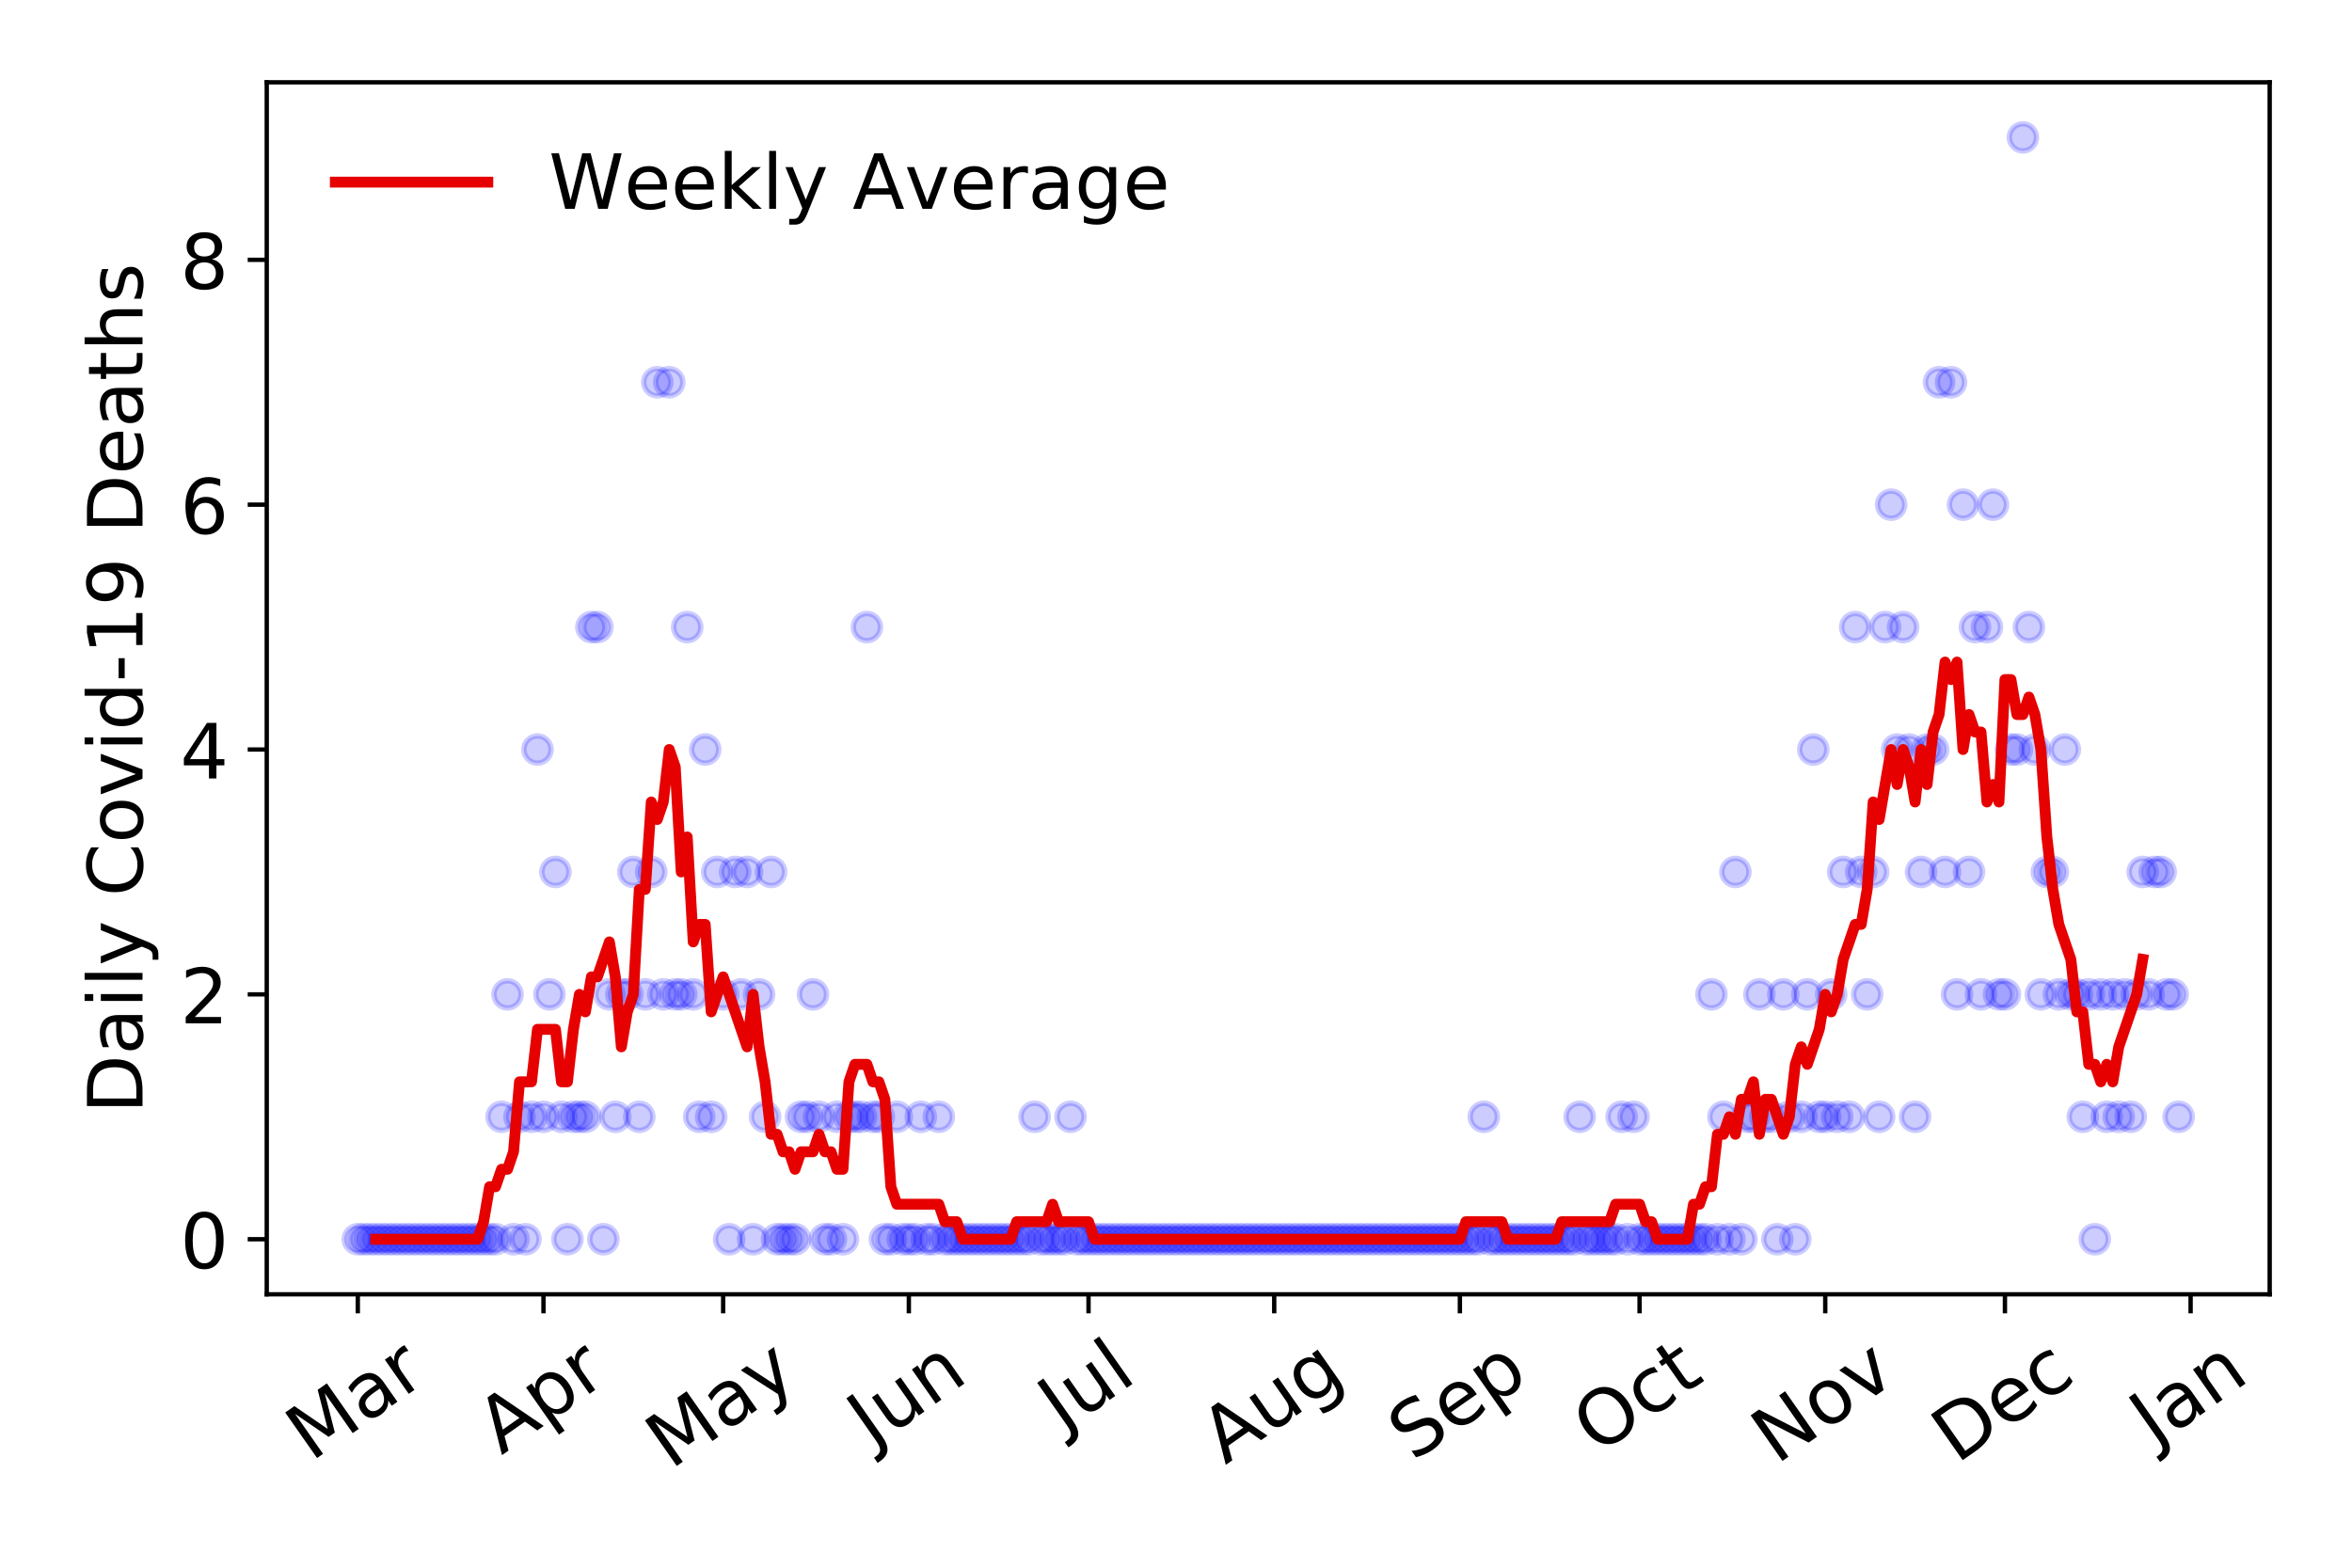 <?xml version="1.0" encoding="utf-8" standalone="no"?>
<!DOCTYPE svg PUBLIC "-//W3C//DTD SVG 1.1//EN"
  "http://www.w3.org/Graphics/SVG/1.1/DTD/svg11.dtd">
<!-- Created with matplotlib (https://matplotlib.org/) -->
<svg height="288pt" version="1.1" viewBox="0 0 432 288" width="432pt" xmlns="http://www.w3.org/2000/svg" xmlns:xlink="http://www.w3.org/1999/xlink">
 <defs>
  <style type="text/css">
*{stroke-linecap:butt;stroke-linejoin:round;}
  </style>
 </defs>
 <g id="figure_1">
  <g id="patch_1">
   <path d="M 0 288 
L 432 288 
L 432 0 
L 0 0 
z
" style="fill:#ffffff;"/>
  </g>
  <g id="axes_1">
   <g id="patch_2">
    <path d="M 48.995 237.778 
L 416.88 237.778 
L 416.88 15.12 
L 48.995 15.12 
z
" style="fill:#ffffff;"/>
   </g>
   <g id="matplotlib.axis_1">
    <g id="xtick_1">
     <g id="line2d_1">
      <defs>
       <path d="M 0 0 
L 0 3.5 
" id="mfa3096a357" style="stroke:#000000;stroke-width:0.8;"/>
      </defs>
      <g>
       <use style="stroke:#000000;stroke-width:0.8;" x="65.717" xlink:href="#mfa3096a357" y="237.778"/>
      </g>
     </g>
     <g id="text_1">
      <!-- Mar -->
      <defs>
       <path d="M 9.812 72.906 
L 24.516 72.906 
L 43.109 23.297 
L 61.812 72.906 
L 76.516 72.906 
L 76.516 0 
L 66.891 0 
L 66.891 64.016 
L 48.094 14.016 
L 38.188 14.016 
L 19.391 64.016 
L 19.391 0 
L 9.812 0 
z
" id="DejaVuSans-77"/>
       <path d="M 34.281 27.484 
Q 23.391 27.484 19.188 25 
Q 14.984 22.516 14.984 16.5 
Q 14.984 11.719 18.141 8.906 
Q 21.297 6.109 26.703 6.109 
Q 34.188 6.109 38.703 11.406 
Q 43.219 16.703 43.219 25.484 
L 43.219 27.484 
z
M 52.203 31.203 
L 52.203 0 
L 43.219 0 
L 43.219 8.297 
Q 40.141 3.328 35.547 0.953 
Q 30.953 -1.422 24.312 -1.422 
Q 15.922 -1.422 10.953 3.297 
Q 6 8.016 6 15.922 
Q 6 25.141 12.172 29.828 
Q 18.359 34.516 30.609 34.516 
L 43.219 34.516 
L 43.219 35.406 
Q 43.219 41.609 39.141 45 
Q 35.062 48.391 27.688 48.391 
Q 23 48.391 18.547 47.266 
Q 14.109 46.141 10.016 43.891 
L 10.016 52.203 
Q 14.938 54.109 19.578 55.047 
Q 24.219 56 28.609 56 
Q 40.484 56 46.344 49.844 
Q 52.203 43.703 52.203 31.203 
z
" id="DejaVuSans-97"/>
       <path d="M 41.109 46.297 
Q 39.594 47.172 37.812 47.578 
Q 36.031 48 33.891 48 
Q 26.266 48 22.188 43.047 
Q 18.109 38.094 18.109 28.812 
L 18.109 0 
L 9.078 0 
L 9.078 54.688 
L 18.109 54.688 
L 18.109 46.188 
Q 20.953 51.172 25.484 53.578 
Q 30.031 56 36.531 56 
Q 37.453 56 38.578 55.875 
Q 39.703 55.766 41.062 55.516 
z
" id="DejaVuSans-114"/>
      </defs>
      <g transform="translate(57.114 268.643)rotate(-35)scale(0.14 -0.14)">
       <use xlink:href="#DejaVuSans-77"/>
       <use x="86.279" xlink:href="#DejaVuSans-97"/>
       <use x="147.559" xlink:href="#DejaVuSans-114"/>
      </g>
     </g>
    </g>
    <g id="xtick_2">
     <g id="line2d_2">
      <g>
       <use style="stroke:#000000;stroke-width:0.8;" x="99.821" xlink:href="#mfa3096a357" y="237.778"/>
      </g>
     </g>
     <g id="text_2">
      <!-- Apr -->
      <defs>
       <path d="M 34.188 63.188 
L 20.797 26.906 
L 47.609 26.906 
z
M 28.609 72.906 
L 39.797 72.906 
L 67.578 0 
L 57.328 0 
L 50.688 18.703 
L 17.828 18.703 
L 11.188 0 
L 0.781 0 
z
" id="DejaVuSans-65"/>
       <path d="M 18.109 8.203 
L 18.109 -20.797 
L 9.078 -20.797 
L 9.078 54.688 
L 18.109 54.688 
L 18.109 46.391 
Q 20.953 51.266 25.266 53.625 
Q 29.594 56 35.594 56 
Q 45.562 56 51.781 48.094 
Q 58.016 40.188 58.016 27.297 
Q 58.016 14.406 51.781 6.484 
Q 45.562 -1.422 35.594 -1.422 
Q 29.594 -1.422 25.266 0.953 
Q 20.953 3.328 18.109 8.203 
z
M 48.688 27.297 
Q 48.688 37.203 44.609 42.844 
Q 40.531 48.484 33.406 48.484 
Q 26.266 48.484 22.188 42.844 
Q 18.109 37.203 18.109 27.297 
Q 18.109 17.391 22.188 11.75 
Q 26.266 6.109 33.406 6.109 
Q 40.531 6.109 44.609 11.75 
Q 48.688 17.391 48.688 27.297 
z
" id="DejaVuSans-112"/>
      </defs>
      <g transform="translate(92.117 267.384)rotate(-35)scale(0.14 -0.14)">
       <use xlink:href="#DejaVuSans-65"/>
       <use x="68.408" xlink:href="#DejaVuSans-112"/>
       <use x="131.885" xlink:href="#DejaVuSans-114"/>
      </g>
     </g>
    </g>
    <g id="xtick_3">
     <g id="line2d_3">
      <g>
       <use style="stroke:#000000;stroke-width:0.8;" x="132.825" xlink:href="#mfa3096a357" y="237.778"/>
      </g>
     </g>
     <g id="text_3">
      <!-- May -->
      <defs>
       <path d="M 32.172 -5.078 
Q 28.375 -14.844 24.75 -17.812 
Q 21.141 -20.797 15.094 -20.797 
L 7.906 -20.797 
L 7.906 -13.281 
L 13.188 -13.281 
Q 16.891 -13.281 18.938 -11.516 
Q 21 -9.766 23.484 -3.219 
L 25.094 0.875 
L 2.984 54.688 
L 12.5 54.688 
L 29.594 11.922 
L 46.688 54.688 
L 56.203 54.688 
z
" id="DejaVuSans-121"/>
      </defs>
      <g transform="translate(123.186 270.094)rotate(-35)scale(0.14 -0.14)">
       <use xlink:href="#DejaVuSans-77"/>
       <use x="86.279" xlink:href="#DejaVuSans-97"/>
       <use x="147.559" xlink:href="#DejaVuSans-121"/>
      </g>
     </g>
    </g>
    <g id="xtick_4">
     <g id="line2d_4">
      <g>
       <use style="stroke:#000000;stroke-width:0.8;" x="166.929" xlink:href="#mfa3096a357" y="237.778"/>
      </g>
     </g>
     <g id="text_4">
      <!-- Jun -->
      <defs>
       <path d="M 9.812 72.906 
L 19.672 72.906 
L 19.672 5.078 
Q 19.672 -8.109 14.672 -14.062 
Q 9.672 -20.016 -1.422 -20.016 
L -5.172 -20.016 
L -5.172 -11.719 
L -2.094 -11.719 
Q 4.438 -11.719 7.125 -8.047 
Q 9.812 -4.391 9.812 5.078 
z
" id="DejaVuSans-74"/>
       <path d="M 8.5 21.578 
L 8.5 54.688 
L 17.484 54.688 
L 17.484 21.922 
Q 17.484 14.156 20.5 10.266 
Q 23.531 6.391 29.594 6.391 
Q 36.859 6.391 41.078 11.031 
Q 45.312 15.672 45.312 23.688 
L 45.312 54.688 
L 54.297 54.688 
L 54.297 0 
L 45.312 0 
L 45.312 8.406 
Q 42.047 3.422 37.719 1 
Q 33.406 -1.422 27.688 -1.422 
Q 18.266 -1.422 13.375 4.438 
Q 8.5 10.297 8.5 21.578 
z
M 31.109 56 
z
" id="DejaVuSans-117"/>
       <path d="M 54.891 33.016 
L 54.891 0 
L 45.906 0 
L 45.906 32.719 
Q 45.906 40.484 42.875 44.328 
Q 39.844 48.188 33.797 48.188 
Q 26.516 48.188 22.312 43.547 
Q 18.109 38.922 18.109 30.906 
L 18.109 0 
L 9.078 0 
L 9.078 54.688 
L 18.109 54.688 
L 18.109 46.188 
Q 21.344 51.125 25.703 53.562 
Q 30.078 56 35.797 56 
Q 45.219 56 50.047 50.172 
Q 54.891 44.344 54.891 33.016 
z
" id="DejaVuSans-110"/>
      </defs>
      <g transform="translate(160.186 266.039)rotate(-35)scale(0.14 -0.14)">
       <use xlink:href="#DejaVuSans-74"/>
       <use x="29.492" xlink:href="#DejaVuSans-117"/>
       <use x="92.871" xlink:href="#DejaVuSans-110"/>
      </g>
     </g>
    </g>
    <g id="xtick_5">
     <g id="line2d_5">
      <g>
       <use style="stroke:#000000;stroke-width:0.8;" x="199.933" xlink:href="#mfa3096a357" y="237.778"/>
      </g>
     </g>
     <g id="text_5">
      <!-- Jul -->
      <defs>
       <path d="M 9.422 75.984 
L 18.406 75.984 
L 18.406 0 
L 9.422 0 
z
" id="DejaVuSans-108"/>
      </defs>
      <g transform="translate(195.231 263.181)rotate(-35)scale(0.14 -0.14)">
       <use xlink:href="#DejaVuSans-74"/>
       <use x="29.492" xlink:href="#DejaVuSans-117"/>
       <use x="92.871" xlink:href="#DejaVuSans-108"/>
      </g>
     </g>
    </g>
    <g id="xtick_6">
     <g id="line2d_6">
      <g>
       <use style="stroke:#000000;stroke-width:0.8;" x="234.038" xlink:href="#mfa3096a357" y="237.778"/>
      </g>
     </g>
     <g id="text_6">
      <!-- Aug -->
      <defs>
       <path d="M 45.406 27.984 
Q 45.406 37.75 41.375 43.109 
Q 37.359 48.484 30.078 48.484 
Q 22.859 48.484 18.828 43.109 
Q 14.797 37.75 14.797 27.984 
Q 14.797 18.266 18.828 12.891 
Q 22.859 7.516 30.078 7.516 
Q 37.359 7.516 41.375 12.891 
Q 45.406 18.266 45.406 27.984 
z
M 54.391 6.781 
Q 54.391 -7.172 48.188 -13.984 
Q 42 -20.797 29.203 -20.797 
Q 24.469 -20.797 20.266 -20.094 
Q 16.062 -19.391 12.109 -17.922 
L 12.109 -9.188 
Q 16.062 -11.328 19.922 -12.344 
Q 23.781 -13.375 27.781 -13.375 
Q 36.625 -13.375 41.016 -8.766 
Q 45.406 -4.156 45.406 5.172 
L 45.406 9.625 
Q 42.625 4.781 38.281 2.391 
Q 33.938 0 27.875 0 
Q 17.828 0 11.672 7.656 
Q 5.516 15.328 5.516 27.984 
Q 5.516 40.672 11.672 48.328 
Q 17.828 56 27.875 56 
Q 33.938 56 38.281 53.609 
Q 42.625 51.219 45.406 46.391 
L 45.406 54.688 
L 54.391 54.688 
z
" id="DejaVuSans-103"/>
      </defs>
      <g transform="translate(225.057 269.172)rotate(-35)scale(0.14 -0.14)">
       <use xlink:href="#DejaVuSans-65"/>
       <use x="68.408" xlink:href="#DejaVuSans-117"/>
       <use x="131.787" xlink:href="#DejaVuSans-103"/>
      </g>
     </g>
    </g>
    <g id="xtick_7">
     <g id="line2d_7">
      <g>
       <use style="stroke:#000000;stroke-width:0.8;" x="268.142" xlink:href="#mfa3096a357" y="237.778"/>
      </g>
     </g>
     <g id="text_7">
      <!-- Sep -->
      <defs>
       <path d="M 53.516 70.516 
L 53.516 60.891 
Q 47.906 63.578 42.922 64.891 
Q 37.938 66.219 33.297 66.219 
Q 25.25 66.219 20.875 63.094 
Q 16.5 59.969 16.5 54.203 
Q 16.5 49.359 19.406 46.891 
Q 22.312 44.438 30.422 42.922 
L 36.375 41.703 
Q 47.406 39.594 52.656 34.297 
Q 57.906 29 57.906 20.125 
Q 57.906 9.516 50.797 4.047 
Q 43.703 -1.422 29.984 -1.422 
Q 24.812 -1.422 18.969 -0.25 
Q 13.141 0.922 6.891 3.219 
L 6.891 13.375 
Q 12.891 10.016 18.656 8.297 
Q 24.422 6.594 29.984 6.594 
Q 38.422 6.594 43.016 9.906 
Q 47.609 13.234 47.609 19.391 
Q 47.609 24.75 44.312 27.781 
Q 41.016 30.812 33.5 32.328 
L 27.484 33.5 
Q 16.453 35.688 11.516 40.375 
Q 6.594 45.062 6.594 53.422 
Q 6.594 63.094 13.406 68.656 
Q 20.219 74.219 32.172 74.219 
Q 37.312 74.219 42.625 73.281 
Q 47.953 72.359 53.516 70.516 
z
" id="DejaVuSans-83"/>
       <path d="M 56.203 29.594 
L 56.203 25.203 
L 14.891 25.203 
Q 15.484 15.922 20.484 11.062 
Q 25.484 6.203 34.422 6.203 
Q 39.594 6.203 44.453 7.469 
Q 49.312 8.734 54.109 11.281 
L 54.109 2.781 
Q 49.266 0.734 44.188 -0.344 
Q 39.109 -1.422 33.891 -1.422 
Q 20.797 -1.422 13.156 6.188 
Q 5.516 13.812 5.516 26.812 
Q 5.516 40.234 12.766 48.109 
Q 20.016 56 32.328 56 
Q 43.359 56 49.781 48.891 
Q 56.203 41.797 56.203 29.594 
z
M 47.219 32.234 
Q 47.125 39.594 43.094 43.984 
Q 39.062 48.391 32.422 48.391 
Q 24.906 48.391 20.391 44.141 
Q 15.875 39.891 15.188 32.172 
z
" id="DejaVuSans-101"/>
      </defs>
      <g transform="translate(259.549 268.629)rotate(-35)scale(0.14 -0.14)">
       <use xlink:href="#DejaVuSans-83"/>
       <use x="63.477" xlink:href="#DejaVuSans-101"/>
       <use x="125" xlink:href="#DejaVuSans-112"/>
      </g>
     </g>
    </g>
    <g id="xtick_8">
     <g id="line2d_8">
      <g>
       <use style="stroke:#000000;stroke-width:0.8;" x="301.146" xlink:href="#mfa3096a357" y="237.778"/>
      </g>
     </g>
     <g id="text_8">
      <!-- Oct -->
      <defs>
       <path d="M 39.406 66.219 
Q 28.656 66.219 22.328 58.203 
Q 16.016 50.203 16.016 36.375 
Q 16.016 22.609 22.328 14.594 
Q 28.656 6.594 39.406 6.594 
Q 50.141 6.594 56.422 14.594 
Q 62.703 22.609 62.703 36.375 
Q 62.703 50.203 56.422 58.203 
Q 50.141 66.219 39.406 66.219 
z
M 39.406 74.219 
Q 54.734 74.219 63.906 63.938 
Q 73.094 53.656 73.094 36.375 
Q 73.094 19.141 63.906 8.859 
Q 54.734 -1.422 39.406 -1.422 
Q 24.031 -1.422 14.812 8.828 
Q 5.609 19.094 5.609 36.375 
Q 5.609 53.656 14.812 63.938 
Q 24.031 74.219 39.406 74.219 
z
" id="DejaVuSans-79"/>
       <path d="M 48.781 52.594 
L 48.781 44.188 
Q 44.969 46.297 41.141 47.344 
Q 37.312 48.391 33.406 48.391 
Q 24.656 48.391 19.812 42.844 
Q 14.984 37.312 14.984 27.297 
Q 14.984 17.281 19.812 11.734 
Q 24.656 6.203 33.406 6.203 
Q 37.312 6.203 41.141 7.25 
Q 44.969 8.297 48.781 10.406 
L 48.781 2.094 
Q 45.016 0.344 40.984 -0.531 
Q 36.969 -1.422 32.422 -1.422 
Q 20.062 -1.422 12.781 6.344 
Q 5.516 14.109 5.516 27.297 
Q 5.516 40.672 12.859 48.328 
Q 20.219 56 33.016 56 
Q 37.156 56 41.109 55.141 
Q 45.062 54.297 48.781 52.594 
z
" id="DejaVuSans-99"/>
       <path d="M 18.312 70.219 
L 18.312 54.688 
L 36.812 54.688 
L 36.812 47.703 
L 18.312 47.703 
L 18.312 18.016 
Q 18.312 11.328 20.141 9.422 
Q 21.969 7.516 27.594 7.516 
L 36.812 7.516 
L 36.812 0 
L 27.594 0 
Q 17.188 0 13.234 3.875 
Q 9.281 7.766 9.281 18.016 
L 9.281 47.703 
L 2.688 47.703 
L 2.688 54.688 
L 9.281 54.688 
L 9.281 70.219 
z
" id="DejaVuSans-116"/>
      </defs>
      <g transform="translate(293.447 267.377)rotate(-35)scale(0.14 -0.14)">
       <use xlink:href="#DejaVuSans-79"/>
       <use x="78.711" xlink:href="#DejaVuSans-99"/>
       <use x="133.691" xlink:href="#DejaVuSans-116"/>
      </g>
     </g>
    </g>
    <g id="xtick_9">
     <g id="line2d_9">
      <g>
       <use style="stroke:#000000;stroke-width:0.8;" x="335.25" xlink:href="#mfa3096a357" y="237.778"/>
      </g>
     </g>
     <g id="text_9">
      <!-- Nov -->
      <defs>
       <path d="M 9.812 72.906 
L 23.094 72.906 
L 55.422 11.922 
L 55.422 72.906 
L 64.984 72.906 
L 64.984 0 
L 51.703 0 
L 19.391 60.984 
L 19.391 0 
L 9.812 0 
z
" id="DejaVuSans-78"/>
       <path d="M 30.609 48.391 
Q 23.391 48.391 19.188 42.75 
Q 14.984 37.109 14.984 27.297 
Q 14.984 17.484 19.156 11.844 
Q 23.344 6.203 30.609 6.203 
Q 37.797 6.203 41.984 11.859 
Q 46.188 17.531 46.188 27.297 
Q 46.188 37.016 41.984 42.703 
Q 37.797 48.391 30.609 48.391 
z
M 30.609 56 
Q 42.328 56 49.016 48.375 
Q 55.719 40.766 55.719 27.297 
Q 55.719 13.875 49.016 6.219 
Q 42.328 -1.422 30.609 -1.422 
Q 18.844 -1.422 12.172 6.219 
Q 5.516 13.875 5.516 27.297 
Q 5.516 40.766 12.172 48.375 
Q 18.844 56 30.609 56 
z
" id="DejaVuSans-111"/>
       <path d="M 2.984 54.688 
L 12.5 54.688 
L 29.594 8.797 
L 46.688 54.688 
L 56.203 54.688 
L 35.688 0 
L 23.484 0 
z
" id="DejaVuSans-118"/>
      </defs>
      <g transform="translate(326.274 269.166)rotate(-35)scale(0.14 -0.14)">
       <use xlink:href="#DejaVuSans-78"/>
       <use x="74.805" xlink:href="#DejaVuSans-111"/>
       <use x="135.986" xlink:href="#DejaVuSans-118"/>
      </g>
     </g>
    </g>
    <g id="xtick_10">
     <g id="line2d_10">
      <g>
       <use style="stroke:#000000;stroke-width:0.8;" x="368.254" xlink:href="#mfa3096a357" y="237.778"/>
      </g>
     </g>
     <g id="text_10">
      <!-- Dec -->
      <defs>
       <path d="M 19.672 64.797 
L 19.672 8.109 
L 31.594 8.109 
Q 46.688 8.109 53.688 14.938 
Q 60.688 21.781 60.688 36.531 
Q 60.688 51.172 53.688 57.984 
Q 46.688 64.797 31.594 64.797 
z
M 9.812 72.906 
L 30.078 72.906 
Q 51.266 72.906 61.172 64.094 
Q 71.094 55.281 71.094 36.531 
Q 71.094 17.672 61.125 8.828 
Q 51.172 0 30.078 0 
L 9.812 0 
z
" id="DejaVuSans-68"/>
      </defs>
      <g transform="translate(359.374 269.032)rotate(-35)scale(0.14 -0.14)">
       <use xlink:href="#DejaVuSans-68"/>
       <use x="77.002" xlink:href="#DejaVuSans-101"/>
       <use x="138.525" xlink:href="#DejaVuSans-99"/>
      </g>
     </g>
    </g>
    <g id="xtick_11">
     <g id="line2d_11">
      <g>
       <use style="stroke:#000000;stroke-width:0.8;" x="402.358" xlink:href="#mfa3096a357" y="237.778"/>
      </g>
     </g>
     <g id="text_11">
      <!-- Jan -->
      <g transform="translate(395.735 265.871)rotate(-35)scale(0.14 -0.14)">
       <use xlink:href="#DejaVuSans-74"/>
       <use x="29.492" xlink:href="#DejaVuSans-97"/>
       <use x="90.771" xlink:href="#DejaVuSans-110"/>
      </g>
     </g>
    </g>
   </g>
   <g id="matplotlib.axis_2">
    <g id="ytick_1">
     <g id="line2d_12">
      <defs>
       <path d="M 0 0 
L -3.5 0 
" id="m2205ec4bc2" style="stroke:#000000;stroke-width:0.8;"/>
      </defs>
      <g>
       <use style="stroke:#000000;stroke-width:0.8;" x="48.995" xlink:href="#m2205ec4bc2" y="227.657"/>
      </g>
     </g>
     <g id="text_12">
      <!-- 0 -->
      <defs>
       <path d="M 31.781 66.406 
Q 24.172 66.406 20.328 58.906 
Q 16.5 51.422 16.5 36.375 
Q 16.5 21.391 20.328 13.891 
Q 24.172 6.391 31.781 6.391 
Q 39.453 6.391 43.281 13.891 
Q 47.125 21.391 47.125 36.375 
Q 47.125 51.422 43.281 58.906 
Q 39.453 66.406 31.781 66.406 
z
M 31.781 74.219 
Q 44.047 74.219 50.516 64.516 
Q 56.984 54.828 56.984 36.375 
Q 56.984 17.969 50.516 8.266 
Q 44.047 -1.422 31.781 -1.422 
Q 19.531 -1.422 13.062 8.266 
Q 6.594 17.969 6.594 36.375 
Q 6.594 54.828 13.062 64.516 
Q 19.531 74.219 31.781 74.219 
z
" id="DejaVuSans-48"/>
      </defs>
      <g transform="translate(33.087 232.976)scale(0.14 -0.14)">
       <use xlink:href="#DejaVuSans-48"/>
      </g>
     </g>
    </g>
    <g id="ytick_2">
     <g id="line2d_13">
      <g>
       <use style="stroke:#000000;stroke-width:0.8;" x="48.995" xlink:href="#m2205ec4bc2" y="182.676"/>
      </g>
     </g>
     <g id="text_13">
      <!-- 2 -->
      <defs>
       <path d="M 19.188 8.297 
L 53.609 8.297 
L 53.609 0 
L 7.328 0 
L 7.328 8.297 
Q 12.938 14.109 22.625 23.891 
Q 32.328 33.688 34.812 36.531 
Q 39.547 41.844 41.422 45.531 
Q 43.312 49.219 43.312 52.781 
Q 43.312 58.594 39.234 62.25 
Q 35.156 65.922 28.609 65.922 
Q 23.969 65.922 18.812 64.312 
Q 13.672 62.703 7.812 59.422 
L 7.812 69.391 
Q 13.766 71.781 18.938 73 
Q 24.125 74.219 28.422 74.219 
Q 39.75 74.219 46.484 68.547 
Q 53.219 62.891 53.219 53.422 
Q 53.219 48.922 51.531 44.891 
Q 49.859 40.875 45.406 35.406 
Q 44.188 33.984 37.641 27.219 
Q 31.109 20.453 19.188 8.297 
z
" id="DejaVuSans-50"/>
      </defs>
      <g transform="translate(33.087 187.995)scale(0.14 -0.14)">
       <use xlink:href="#DejaVuSans-50"/>
      </g>
     </g>
    </g>
    <g id="ytick_3">
     <g id="line2d_14">
      <g>
       <use style="stroke:#000000;stroke-width:0.8;" x="48.995" xlink:href="#m2205ec4bc2" y="137.694"/>
      </g>
     </g>
     <g id="text_14">
      <!-- 4 -->
      <defs>
       <path d="M 37.797 64.312 
L 12.891 25.391 
L 37.797 25.391 
z
M 35.203 72.906 
L 47.609 72.906 
L 47.609 25.391 
L 58.016 25.391 
L 58.016 17.188 
L 47.609 17.188 
L 47.609 0 
L 37.797 0 
L 37.797 17.188 
L 4.891 17.188 
L 4.891 26.703 
z
" id="DejaVuSans-52"/>
      </defs>
      <g transform="translate(33.087 143.013)scale(0.14 -0.14)">
       <use xlink:href="#DejaVuSans-52"/>
      </g>
     </g>
    </g>
    <g id="ytick_4">
     <g id="line2d_15">
      <g>
       <use style="stroke:#000000;stroke-width:0.8;" x="48.995" xlink:href="#m2205ec4bc2" y="92.713"/>
      </g>
     </g>
     <g id="text_15">
      <!-- 6 -->
      <defs>
       <path d="M 33.016 40.375 
Q 26.375 40.375 22.484 35.828 
Q 18.609 31.297 18.609 23.391 
Q 18.609 15.531 22.484 10.953 
Q 26.375 6.391 33.016 6.391 
Q 39.656 6.391 43.531 10.953 
Q 47.406 15.531 47.406 23.391 
Q 47.406 31.297 43.531 35.828 
Q 39.656 40.375 33.016 40.375 
z
M 52.594 71.297 
L 52.594 62.312 
Q 48.875 64.062 45.094 64.984 
Q 41.312 65.922 37.594 65.922 
Q 27.828 65.922 22.672 59.328 
Q 17.531 52.734 16.797 39.406 
Q 19.672 43.656 24.016 45.922 
Q 28.375 48.188 33.594 48.188 
Q 44.578 48.188 50.953 41.516 
Q 57.328 34.859 57.328 23.391 
Q 57.328 12.156 50.688 5.359 
Q 44.047 -1.422 33.016 -1.422 
Q 20.359 -1.422 13.672 8.266 
Q 6.984 17.969 6.984 36.375 
Q 6.984 53.656 15.188 63.938 
Q 23.391 74.219 37.203 74.219 
Q 40.922 74.219 44.703 73.484 
Q 48.484 72.75 52.594 71.297 
z
" id="DejaVuSans-54"/>
      </defs>
      <g transform="translate(33.087 98.032)scale(0.14 -0.14)">
       <use xlink:href="#DejaVuSans-54"/>
      </g>
     </g>
    </g>
    <g id="ytick_5">
     <g id="line2d_16">
      <g>
       <use style="stroke:#000000;stroke-width:0.8;" x="48.995" xlink:href="#m2205ec4bc2" y="47.732"/>
      </g>
     </g>
     <g id="text_16">
      <!-- 8 -->
      <defs>
       <path d="M 31.781 34.625 
Q 24.75 34.625 20.719 30.859 
Q 16.703 27.094 16.703 20.516 
Q 16.703 13.922 20.719 10.156 
Q 24.75 6.391 31.781 6.391 
Q 38.812 6.391 42.859 10.172 
Q 46.922 13.969 46.922 20.516 
Q 46.922 27.094 42.891 30.859 
Q 38.875 34.625 31.781 34.625 
z
M 21.922 38.812 
Q 15.578 40.375 12.031 44.719 
Q 8.5 49.078 8.5 55.328 
Q 8.5 64.062 14.719 69.141 
Q 20.953 74.219 31.781 74.219 
Q 42.672 74.219 48.875 69.141 
Q 55.078 64.062 55.078 55.328 
Q 55.078 49.078 51.531 44.719 
Q 48 40.375 41.703 38.812 
Q 48.828 37.156 52.797 32.312 
Q 56.781 27.484 56.781 20.516 
Q 56.781 9.906 50.312 4.234 
Q 43.844 -1.422 31.781 -1.422 
Q 19.734 -1.422 13.25 4.234 
Q 6.781 9.906 6.781 20.516 
Q 6.781 27.484 10.781 32.312 
Q 14.797 37.156 21.922 38.812 
z
M 18.312 54.391 
Q 18.312 48.734 21.844 45.562 
Q 25.391 42.391 31.781 42.391 
Q 38.141 42.391 41.719 45.562 
Q 45.312 48.734 45.312 54.391 
Q 45.312 60.062 41.719 63.234 
Q 38.141 66.406 31.781 66.406 
Q 25.391 66.406 21.844 63.234 
Q 18.312 60.062 18.312 54.391 
z
" id="DejaVuSans-56"/>
      </defs>
      <g transform="translate(33.087 53.05)scale(0.14 -0.14)">
       <use xlink:href="#DejaVuSans-56"/>
      </g>
     </g>
    </g>
    <g id="text_17">
     <!-- Daily Covid-19 Deaths -->
     <defs>
      <path d="M 9.422 54.688 
L 18.406 54.688 
L 18.406 0 
L 9.422 0 
z
M 9.422 75.984 
L 18.406 75.984 
L 18.406 64.594 
L 9.422 64.594 
z
" id="DejaVuSans-105"/>
      <path id="DejaVuSans-32"/>
      <path d="M 64.406 67.281 
L 64.406 56.891 
Q 59.422 61.531 53.781 63.812 
Q 48.141 66.109 41.797 66.109 
Q 29.297 66.109 22.656 58.469 
Q 16.016 50.828 16.016 36.375 
Q 16.016 21.969 22.656 14.328 
Q 29.297 6.688 41.797 6.688 
Q 48.141 6.688 53.781 8.984 
Q 59.422 11.281 64.406 15.922 
L 64.406 5.609 
Q 59.234 2.094 53.438 0.328 
Q 47.656 -1.422 41.219 -1.422 
Q 24.656 -1.422 15.125 8.703 
Q 5.609 18.844 5.609 36.375 
Q 5.609 53.953 15.125 64.078 
Q 24.656 74.219 41.219 74.219 
Q 47.75 74.219 53.531 72.484 
Q 59.328 70.75 64.406 67.281 
z
" id="DejaVuSans-67"/>
      <path d="M 45.406 46.391 
L 45.406 75.984 
L 54.391 75.984 
L 54.391 0 
L 45.406 0 
L 45.406 8.203 
Q 42.578 3.328 38.25 0.953 
Q 33.938 -1.422 27.875 -1.422 
Q 17.969 -1.422 11.734 6.484 
Q 5.516 14.406 5.516 27.297 
Q 5.516 40.188 11.734 48.094 
Q 17.969 56 27.875 56 
Q 33.938 56 38.25 53.625 
Q 42.578 51.266 45.406 46.391 
z
M 14.797 27.297 
Q 14.797 17.391 18.875 11.75 
Q 22.953 6.109 30.078 6.109 
Q 37.203 6.109 41.297 11.75 
Q 45.406 17.391 45.406 27.297 
Q 45.406 37.203 41.297 42.844 
Q 37.203 48.484 30.078 48.484 
Q 22.953 48.484 18.875 42.844 
Q 14.797 37.203 14.797 27.297 
z
" id="DejaVuSans-100"/>
      <path d="M 4.891 31.391 
L 31.203 31.391 
L 31.203 23.391 
L 4.891 23.391 
z
" id="DejaVuSans-45"/>
      <path d="M 12.406 8.297 
L 28.516 8.297 
L 28.516 63.922 
L 10.984 60.406 
L 10.984 69.391 
L 28.422 72.906 
L 38.281 72.906 
L 38.281 8.297 
L 54.391 8.297 
L 54.391 0 
L 12.406 0 
z
" id="DejaVuSans-49"/>
      <path d="M 10.984 1.516 
L 10.984 10.5 
Q 14.703 8.734 18.5 7.812 
Q 22.312 6.891 25.984 6.891 
Q 35.75 6.891 40.891 13.453 
Q 46.047 20.016 46.781 33.406 
Q 43.953 29.203 39.594 26.953 
Q 35.25 24.703 29.984 24.703 
Q 19.047 24.703 12.672 31.312 
Q 6.297 37.938 6.297 49.422 
Q 6.297 60.641 12.938 67.422 
Q 19.578 74.219 30.609 74.219 
Q 43.266 74.219 49.922 64.516 
Q 56.594 54.828 56.594 36.375 
Q 56.594 19.141 48.406 8.859 
Q 40.234 -1.422 26.422 -1.422 
Q 22.703 -1.422 18.891 -0.688 
Q 15.094 0.047 10.984 1.516 
z
M 30.609 32.422 
Q 37.25 32.422 41.125 36.953 
Q 45.016 41.5 45.016 49.422 
Q 45.016 57.281 41.125 61.844 
Q 37.25 66.406 30.609 66.406 
Q 23.969 66.406 20.094 61.844 
Q 16.219 57.281 16.219 49.422 
Q 16.219 41.5 20.094 36.953 
Q 23.969 32.422 30.609 32.422 
z
" id="DejaVuSans-57"/>
      <path d="M 54.891 33.016 
L 54.891 0 
L 45.906 0 
L 45.906 32.719 
Q 45.906 40.484 42.875 44.328 
Q 39.844 48.188 33.797 48.188 
Q 26.516 48.188 22.312 43.547 
Q 18.109 38.922 18.109 30.906 
L 18.109 0 
L 9.078 0 
L 9.078 75.984 
L 18.109 75.984 
L 18.109 46.188 
Q 21.344 51.125 25.703 53.562 
Q 30.078 56 35.797 56 
Q 45.219 56 50.047 50.172 
Q 54.891 44.344 54.891 33.016 
z
" id="DejaVuSans-104"/>
      <path d="M 44.281 53.078 
L 44.281 44.578 
Q 40.484 46.531 36.375 47.5 
Q 32.281 48.484 27.875 48.484 
Q 21.188 48.484 17.844 46.438 
Q 14.5 44.391 14.5 40.281 
Q 14.5 37.156 16.891 35.375 
Q 19.281 33.594 26.516 31.984 
L 29.594 31.297 
Q 39.156 29.25 43.188 25.516 
Q 47.219 21.781 47.219 15.094 
Q 47.219 7.469 41.188 3.016 
Q 35.156 -1.422 24.609 -1.422 
Q 20.219 -1.422 15.453 -0.562 
Q 10.688 0.297 5.422 2 
L 5.422 11.281 
Q 10.406 8.688 15.234 7.391 
Q 20.062 6.109 24.812 6.109 
Q 31.156 6.109 34.562 8.281 
Q 37.984 10.453 37.984 14.406 
Q 37.984 18.062 35.516 20.016 
Q 33.062 21.969 24.703 23.781 
L 21.578 24.516 
Q 13.234 26.266 9.516 29.906 
Q 5.812 33.547 5.812 39.891 
Q 5.812 47.609 11.281 51.797 
Q 16.75 56 26.812 56 
Q 31.781 56 36.172 55.266 
Q 40.578 54.547 44.281 53.078 
z
" id="DejaVuSans-115"/>
     </defs>
     <g transform="translate(26.176 204.56)rotate(-90)scale(0.14 -0.14)">
      <use xlink:href="#DejaVuSans-68"/>
      <use x="77.002" xlink:href="#DejaVuSans-97"/>
      <use x="138.281" xlink:href="#DejaVuSans-105"/>
      <use x="166.064" xlink:href="#DejaVuSans-108"/>
      <use x="193.848" xlink:href="#DejaVuSans-121"/>
      <use x="253.027" xlink:href="#DejaVuSans-32"/>
      <use x="284.814" xlink:href="#DejaVuSans-67"/>
      <use x="354.639" xlink:href="#DejaVuSans-111"/>
      <use x="415.82" xlink:href="#DejaVuSans-118"/>
      <use x="475" xlink:href="#DejaVuSans-105"/>
      <use x="502.783" xlink:href="#DejaVuSans-100"/>
      <use x="566.26" xlink:href="#DejaVuSans-45"/>
      <use x="602.344" xlink:href="#DejaVuSans-49"/>
      <use x="665.967" xlink:href="#DejaVuSans-57"/>
      <use x="729.59" xlink:href="#DejaVuSans-32"/>
      <use x="761.377" xlink:href="#DejaVuSans-68"/>
      <use x="838.379" xlink:href="#DejaVuSans-101"/>
      <use x="899.902" xlink:href="#DejaVuSans-97"/>
      <use x="961.182" xlink:href="#DejaVuSans-116"/>
      <use x="1000.391" xlink:href="#DejaVuSans-104"/>
      <use x="1063.77" xlink:href="#DejaVuSans-115"/>
     </g>
    </g>
   </g>
   <g id="line2d_17">
    <defs>
     <path d="M 0 2.5 
C 0.663 2.5 1.299 2.237 1.768 1.768 
C 2.237 1.299 2.5 0.663 2.5 0 
C 2.5 -0.663 2.237 -1.299 1.768 -1.768 
C 1.299 -2.237 0.663 -2.5 0 -2.5 
C -0.663 -2.5 -1.299 -2.237 -1.768 -1.768 
C -2.237 -1.299 -2.5 -0.663 -2.5 0 
C -2.5 0.663 -2.237 1.299 -1.768 1.768 
C -1.299 2.237 -0.663 2.5 0 2.5 
z
" id="m9d58172cc6" style="stroke:#0000ff;stroke-opacity:0.2;"/>
    </defs>
    <g clip-path="url(#p2c4c564eb0)">
     <use style="fill:#0000ff;fill-opacity:0.2;stroke:#0000ff;stroke-opacity:0.2;" x="65.717" xlink:href="#m9d58172cc6" y="227.657"/>
     <use style="fill:#0000ff;fill-opacity:0.2;stroke:#0000ff;stroke-opacity:0.2;" x="66.817" xlink:href="#m9d58172cc6" y="227.657"/>
     <use style="fill:#0000ff;fill-opacity:0.2;stroke:#0000ff;stroke-opacity:0.2;" x="67.917" xlink:href="#m9d58172cc6" y="227.657"/>
     <use style="fill:#0000ff;fill-opacity:0.2;stroke:#0000ff;stroke-opacity:0.2;" x="69.017" xlink:href="#m9d58172cc6" y="227.657"/>
     <use style="fill:#0000ff;fill-opacity:0.2;stroke:#0000ff;stroke-opacity:0.2;" x="70.118" xlink:href="#m9d58172cc6" y="227.657"/>
     <use style="fill:#0000ff;fill-opacity:0.2;stroke:#0000ff;stroke-opacity:0.2;" x="71.218" xlink:href="#m9d58172cc6" y="227.657"/>
     <use style="fill:#0000ff;fill-opacity:0.2;stroke:#0000ff;stroke-opacity:0.2;" x="72.318" xlink:href="#m9d58172cc6" y="227.657"/>
     <use style="fill:#0000ff;fill-opacity:0.2;stroke:#0000ff;stroke-opacity:0.2;" x="73.418" xlink:href="#m9d58172cc6" y="227.657"/>
     <use style="fill:#0000ff;fill-opacity:0.2;stroke:#0000ff;stroke-opacity:0.2;" x="74.518" xlink:href="#m9d58172cc6" y="227.657"/>
     <use style="fill:#0000ff;fill-opacity:0.2;stroke:#0000ff;stroke-opacity:0.2;" x="75.618" xlink:href="#m9d58172cc6" y="227.657"/>
     <use style="fill:#0000ff;fill-opacity:0.2;stroke:#0000ff;stroke-opacity:0.2;" x="76.718" xlink:href="#m9d58172cc6" y="227.657"/>
     <use style="fill:#0000ff;fill-opacity:0.2;stroke:#0000ff;stroke-opacity:0.2;" x="77.819" xlink:href="#m9d58172cc6" y="227.657"/>
     <use style="fill:#0000ff;fill-opacity:0.2;stroke:#0000ff;stroke-opacity:0.2;" x="78.919" xlink:href="#m9d58172cc6" y="227.657"/>
     <use style="fill:#0000ff;fill-opacity:0.2;stroke:#0000ff;stroke-opacity:0.2;" x="80.019" xlink:href="#m9d58172cc6" y="227.657"/>
     <use style="fill:#0000ff;fill-opacity:0.2;stroke:#0000ff;stroke-opacity:0.2;" x="81.119" xlink:href="#m9d58172cc6" y="227.657"/>
     <use style="fill:#0000ff;fill-opacity:0.2;stroke:#0000ff;stroke-opacity:0.2;" x="82.219" xlink:href="#m9d58172cc6" y="227.657"/>
     <use style="fill:#0000ff;fill-opacity:0.2;stroke:#0000ff;stroke-opacity:0.2;" x="83.319" xlink:href="#m9d58172cc6" y="227.657"/>
     <use style="fill:#0000ff;fill-opacity:0.2;stroke:#0000ff;stroke-opacity:0.2;" x="84.419" xlink:href="#m9d58172cc6" y="227.657"/>
     <use style="fill:#0000ff;fill-opacity:0.2;stroke:#0000ff;stroke-opacity:0.2;" x="85.519" xlink:href="#m9d58172cc6" y="227.657"/>
     <use style="fill:#0000ff;fill-opacity:0.2;stroke:#0000ff;stroke-opacity:0.2;" x="86.62" xlink:href="#m9d58172cc6" y="227.657"/>
     <use style="fill:#0000ff;fill-opacity:0.2;stroke:#0000ff;stroke-opacity:0.2;" x="87.72" xlink:href="#m9d58172cc6" y="227.657"/>
     <use style="fill:#0000ff;fill-opacity:0.2;stroke:#0000ff;stroke-opacity:0.2;" x="88.82" xlink:href="#m9d58172cc6" y="227.657"/>
     <use style="fill:#0000ff;fill-opacity:0.2;stroke:#0000ff;stroke-opacity:0.2;" x="89.92" xlink:href="#m9d58172cc6" y="227.657"/>
     <use style="fill:#0000ff;fill-opacity:0.2;stroke:#0000ff;stroke-opacity:0.2;" x="91.02" xlink:href="#m9d58172cc6" y="227.657"/>
     <use style="fill:#0000ff;fill-opacity:0.2;stroke:#0000ff;stroke-opacity:0.2;" x="92.12" xlink:href="#m9d58172cc6" y="205.167"/>
     <use style="fill:#0000ff;fill-opacity:0.2;stroke:#0000ff;stroke-opacity:0.2;" x="93.22" xlink:href="#m9d58172cc6" y="182.676"/>
     <use style="fill:#0000ff;fill-opacity:0.2;stroke:#0000ff;stroke-opacity:0.2;" x="94.321" xlink:href="#m9d58172cc6" y="227.657"/>
     <use style="fill:#0000ff;fill-opacity:0.2;stroke:#0000ff;stroke-opacity:0.2;" x="95.421" xlink:href="#m9d58172cc6" y="205.167"/>
     <use style="fill:#0000ff;fill-opacity:0.2;stroke:#0000ff;stroke-opacity:0.2;" x="96.521" xlink:href="#m9d58172cc6" y="227.657"/>
     <use style="fill:#0000ff;fill-opacity:0.2;stroke:#0000ff;stroke-opacity:0.2;" x="97.621" xlink:href="#m9d58172cc6" y="205.167"/>
     <use style="fill:#0000ff;fill-opacity:0.2;stroke:#0000ff;stroke-opacity:0.2;" x="98.721" xlink:href="#m9d58172cc6" y="137.694"/>
     <use style="fill:#0000ff;fill-opacity:0.2;stroke:#0000ff;stroke-opacity:0.2;" x="99.821" xlink:href="#m9d58172cc6" y="205.167"/>
     <use style="fill:#0000ff;fill-opacity:0.2;stroke:#0000ff;stroke-opacity:0.2;" x="100.921" xlink:href="#m9d58172cc6" y="182.676"/>
     <use style="fill:#0000ff;fill-opacity:0.2;stroke:#0000ff;stroke-opacity:0.2;" x="102.021" xlink:href="#m9d58172cc6" y="160.185"/>
     <use style="fill:#0000ff;fill-opacity:0.2;stroke:#0000ff;stroke-opacity:0.2;" x="103.122" xlink:href="#m9d58172cc6" y="205.167"/>
     <use style="fill:#0000ff;fill-opacity:0.2;stroke:#0000ff;stroke-opacity:0.2;" x="104.222" xlink:href="#m9d58172cc6" y="227.657"/>
     <use style="fill:#0000ff;fill-opacity:0.2;stroke:#0000ff;stroke-opacity:0.2;" x="105.322" xlink:href="#m9d58172cc6" y="205.167"/>
     <use style="fill:#0000ff;fill-opacity:0.2;stroke:#0000ff;stroke-opacity:0.2;" x="106.422" xlink:href="#m9d58172cc6" y="205.167"/>
     <use style="fill:#0000ff;fill-opacity:0.2;stroke:#0000ff;stroke-opacity:0.2;" x="107.522" xlink:href="#m9d58172cc6" y="205.167"/>
     <use style="fill:#0000ff;fill-opacity:0.2;stroke:#0000ff;stroke-opacity:0.2;" x="108.622" xlink:href="#m9d58172cc6" y="115.204"/>
     <use style="fill:#0000ff;fill-opacity:0.2;stroke:#0000ff;stroke-opacity:0.2;" x="109.722" xlink:href="#m9d58172cc6" y="115.204"/>
     <use style="fill:#0000ff;fill-opacity:0.2;stroke:#0000ff;stroke-opacity:0.2;" x="110.823" xlink:href="#m9d58172cc6" y="227.657"/>
     <use style="fill:#0000ff;fill-opacity:0.2;stroke:#0000ff;stroke-opacity:0.2;" x="111.923" xlink:href="#m9d58172cc6" y="182.676"/>
     <use style="fill:#0000ff;fill-opacity:0.2;stroke:#0000ff;stroke-opacity:0.2;" x="113.023" xlink:href="#m9d58172cc6" y="205.167"/>
     <use style="fill:#0000ff;fill-opacity:0.2;stroke:#0000ff;stroke-opacity:0.2;" x="114.123" xlink:href="#m9d58172cc6" y="182.676"/>
     <use style="fill:#0000ff;fill-opacity:0.2;stroke:#0000ff;stroke-opacity:0.2;" x="115.223" xlink:href="#m9d58172cc6" y="182.676"/>
     <use style="fill:#0000ff;fill-opacity:0.2;stroke:#0000ff;stroke-opacity:0.2;" x="116.323" xlink:href="#m9d58172cc6" y="160.185"/>
     <use style="fill:#0000ff;fill-opacity:0.2;stroke:#0000ff;stroke-opacity:0.2;" x="117.423" xlink:href="#m9d58172cc6" y="205.167"/>
     <use style="fill:#0000ff;fill-opacity:0.2;stroke:#0000ff;stroke-opacity:0.2;" x="118.524" xlink:href="#m9d58172cc6" y="182.676"/>
     <use style="fill:#0000ff;fill-opacity:0.2;stroke:#0000ff;stroke-opacity:0.2;" x="119.624" xlink:href="#m9d58172cc6" y="160.185"/>
     <use style="fill:#0000ff;fill-opacity:0.2;stroke:#0000ff;stroke-opacity:0.2;" x="120.724" xlink:href="#m9d58172cc6" y="70.222"/>
     <use style="fill:#0000ff;fill-opacity:0.2;stroke:#0000ff;stroke-opacity:0.2;" x="121.824" xlink:href="#m9d58172cc6" y="182.676"/>
     <use style="fill:#0000ff;fill-opacity:0.2;stroke:#0000ff;stroke-opacity:0.2;" x="122.924" xlink:href="#m9d58172cc6" y="70.222"/>
     <use style="fill:#0000ff;fill-opacity:0.2;stroke:#0000ff;stroke-opacity:0.2;" x="124.024" xlink:href="#m9d58172cc6" y="182.676"/>
     <use style="fill:#0000ff;fill-opacity:0.2;stroke:#0000ff;stroke-opacity:0.2;" x="125.124" xlink:href="#m9d58172cc6" y="182.676"/>
     <use style="fill:#0000ff;fill-opacity:0.2;stroke:#0000ff;stroke-opacity:0.2;" x="126.224" xlink:href="#m9d58172cc6" y="115.204"/>
     <use style="fill:#0000ff;fill-opacity:0.2;stroke:#0000ff;stroke-opacity:0.2;" x="127.325" xlink:href="#m9d58172cc6" y="182.676"/>
     <use style="fill:#0000ff;fill-opacity:0.2;stroke:#0000ff;stroke-opacity:0.2;" x="128.425" xlink:href="#m9d58172cc6" y="205.167"/>
     <use style="fill:#0000ff;fill-opacity:0.2;stroke:#0000ff;stroke-opacity:0.2;" x="129.525" xlink:href="#m9d58172cc6" y="137.694"/>
     <use style="fill:#0000ff;fill-opacity:0.2;stroke:#0000ff;stroke-opacity:0.2;" x="130.625" xlink:href="#m9d58172cc6" y="205.167"/>
     <use style="fill:#0000ff;fill-opacity:0.2;stroke:#0000ff;stroke-opacity:0.2;" x="131.725" xlink:href="#m9d58172cc6" y="160.185"/>
     <use style="fill:#0000ff;fill-opacity:0.2;stroke:#0000ff;stroke-opacity:0.2;" x="132.825" xlink:href="#m9d58172cc6" y="182.676"/>
     <use style="fill:#0000ff;fill-opacity:0.2;stroke:#0000ff;stroke-opacity:0.2;" x="133.925" xlink:href="#m9d58172cc6" y="227.657"/>
     <use style="fill:#0000ff;fill-opacity:0.2;stroke:#0000ff;stroke-opacity:0.2;" x="135.026" xlink:href="#m9d58172cc6" y="160.185"/>
     <use style="fill:#0000ff;fill-opacity:0.2;stroke:#0000ff;stroke-opacity:0.2;" x="136.126" xlink:href="#m9d58172cc6" y="182.676"/>
     <use style="fill:#0000ff;fill-opacity:0.2;stroke:#0000ff;stroke-opacity:0.2;" x="137.226" xlink:href="#m9d58172cc6" y="160.185"/>
     <use style="fill:#0000ff;fill-opacity:0.2;stroke:#0000ff;stroke-opacity:0.2;" x="138.326" xlink:href="#m9d58172cc6" y="227.657"/>
     <use style="fill:#0000ff;fill-opacity:0.2;stroke:#0000ff;stroke-opacity:0.2;" x="139.426" xlink:href="#m9d58172cc6" y="182.676"/>
     <use style="fill:#0000ff;fill-opacity:0.2;stroke:#0000ff;stroke-opacity:0.2;" x="140.526" xlink:href="#m9d58172cc6" y="205.167"/>
     <use style="fill:#0000ff;fill-opacity:0.2;stroke:#0000ff;stroke-opacity:0.2;" x="141.626" xlink:href="#m9d58172cc6" y="160.185"/>
     <use style="fill:#0000ff;fill-opacity:0.2;stroke:#0000ff;stroke-opacity:0.2;" x="142.726" xlink:href="#m9d58172cc6" y="227.657"/>
     <use style="fill:#0000ff;fill-opacity:0.2;stroke:#0000ff;stroke-opacity:0.2;" x="143.827" xlink:href="#m9d58172cc6" y="227.657"/>
     <use style="fill:#0000ff;fill-opacity:0.2;stroke:#0000ff;stroke-opacity:0.2;" x="144.927" xlink:href="#m9d58172cc6" y="227.657"/>
     <use style="fill:#0000ff;fill-opacity:0.2;stroke:#0000ff;stroke-opacity:0.2;" x="146.027" xlink:href="#m9d58172cc6" y="227.657"/>
     <use style="fill:#0000ff;fill-opacity:0.2;stroke:#0000ff;stroke-opacity:0.2;" x="147.127" xlink:href="#m9d58172cc6" y="205.167"/>
     <use style="fill:#0000ff;fill-opacity:0.2;stroke:#0000ff;stroke-opacity:0.2;" x="148.227" xlink:href="#m9d58172cc6" y="205.167"/>
     <use style="fill:#0000ff;fill-opacity:0.2;stroke:#0000ff;stroke-opacity:0.2;" x="149.327" xlink:href="#m9d58172cc6" y="182.676"/>
     <use style="fill:#0000ff;fill-opacity:0.2;stroke:#0000ff;stroke-opacity:0.2;" x="150.427" xlink:href="#m9d58172cc6" y="205.167"/>
     <use style="fill:#0000ff;fill-opacity:0.2;stroke:#0000ff;stroke-opacity:0.2;" x="151.528" xlink:href="#m9d58172cc6" y="227.657"/>
     <use style="fill:#0000ff;fill-opacity:0.2;stroke:#0000ff;stroke-opacity:0.2;" x="152.628" xlink:href="#m9d58172cc6" y="227.657"/>
     <use style="fill:#0000ff;fill-opacity:0.2;stroke:#0000ff;stroke-opacity:0.2;" x="153.728" xlink:href="#m9d58172cc6" y="205.167"/>
     <use style="fill:#0000ff;fill-opacity:0.2;stroke:#0000ff;stroke-opacity:0.2;" x="154.828" xlink:href="#m9d58172cc6" y="227.657"/>
     <use style="fill:#0000ff;fill-opacity:0.2;stroke:#0000ff;stroke-opacity:0.2;" x="155.928" xlink:href="#m9d58172cc6" y="205.167"/>
     <use style="fill:#0000ff;fill-opacity:0.2;stroke:#0000ff;stroke-opacity:0.2;" x="157.028" xlink:href="#m9d58172cc6" y="205.167"/>
     <use style="fill:#0000ff;fill-opacity:0.2;stroke:#0000ff;stroke-opacity:0.2;" x="158.128" xlink:href="#m9d58172cc6" y="205.167"/>
     <use style="fill:#0000ff;fill-opacity:0.2;stroke:#0000ff;stroke-opacity:0.2;" x="159.228" xlink:href="#m9d58172cc6" y="115.204"/>
     <use style="fill:#0000ff;fill-opacity:0.2;stroke:#0000ff;stroke-opacity:0.2;" x="160.329" xlink:href="#m9d58172cc6" y="205.167"/>
     <use style="fill:#0000ff;fill-opacity:0.2;stroke:#0000ff;stroke-opacity:0.2;" x="161.429" xlink:href="#m9d58172cc6" y="205.167"/>
     <use style="fill:#0000ff;fill-opacity:0.2;stroke:#0000ff;stroke-opacity:0.2;" x="162.529" xlink:href="#m9d58172cc6" y="227.657"/>
     <use style="fill:#0000ff;fill-opacity:0.2;stroke:#0000ff;stroke-opacity:0.2;" x="163.629" xlink:href="#m9d58172cc6" y="227.657"/>
     <use style="fill:#0000ff;fill-opacity:0.2;stroke:#0000ff;stroke-opacity:0.2;" x="164.729" xlink:href="#m9d58172cc6" y="205.167"/>
     <use style="fill:#0000ff;fill-opacity:0.2;stroke:#0000ff;stroke-opacity:0.2;" x="165.829" xlink:href="#m9d58172cc6" y="227.657"/>
     <use style="fill:#0000ff;fill-opacity:0.2;stroke:#0000ff;stroke-opacity:0.2;" x="166.929" xlink:href="#m9d58172cc6" y="227.657"/>
     <use style="fill:#0000ff;fill-opacity:0.2;stroke:#0000ff;stroke-opacity:0.2;" x="168.03" xlink:href="#m9d58172cc6" y="227.657"/>
     <use style="fill:#0000ff;fill-opacity:0.2;stroke:#0000ff;stroke-opacity:0.2;" x="169.13" xlink:href="#m9d58172cc6" y="205.167"/>
     <use style="fill:#0000ff;fill-opacity:0.2;stroke:#0000ff;stroke-opacity:0.2;" x="170.23" xlink:href="#m9d58172cc6" y="227.657"/>
     <use style="fill:#0000ff;fill-opacity:0.2;stroke:#0000ff;stroke-opacity:0.2;" x="171.33" xlink:href="#m9d58172cc6" y="227.657"/>
     <use style="fill:#0000ff;fill-opacity:0.2;stroke:#0000ff;stroke-opacity:0.2;" x="172.43" xlink:href="#m9d58172cc6" y="205.167"/>
     <use style="fill:#0000ff;fill-opacity:0.2;stroke:#0000ff;stroke-opacity:0.2;" x="173.53" xlink:href="#m9d58172cc6" y="227.657"/>
     <use style="fill:#0000ff;fill-opacity:0.2;stroke:#0000ff;stroke-opacity:0.2;" x="174.63" xlink:href="#m9d58172cc6" y="227.657"/>
     <use style="fill:#0000ff;fill-opacity:0.2;stroke:#0000ff;stroke-opacity:0.2;" x="175.731" xlink:href="#m9d58172cc6" y="227.657"/>
     <use style="fill:#0000ff;fill-opacity:0.2;stroke:#0000ff;stroke-opacity:0.2;" x="176.831" xlink:href="#m9d58172cc6" y="227.657"/>
     <use style="fill:#0000ff;fill-opacity:0.2;stroke:#0000ff;stroke-opacity:0.2;" x="177.931" xlink:href="#m9d58172cc6" y="227.657"/>
     <use style="fill:#0000ff;fill-opacity:0.2;stroke:#0000ff;stroke-opacity:0.2;" x="179.031" xlink:href="#m9d58172cc6" y="227.657"/>
     <use style="fill:#0000ff;fill-opacity:0.2;stroke:#0000ff;stroke-opacity:0.2;" x="180.131" xlink:href="#m9d58172cc6" y="227.657"/>
     <use style="fill:#0000ff;fill-opacity:0.2;stroke:#0000ff;stroke-opacity:0.2;" x="181.231" xlink:href="#m9d58172cc6" y="227.657"/>
     <use style="fill:#0000ff;fill-opacity:0.2;stroke:#0000ff;stroke-opacity:0.2;" x="182.331" xlink:href="#m9d58172cc6" y="227.657"/>
     <use style="fill:#0000ff;fill-opacity:0.2;stroke:#0000ff;stroke-opacity:0.2;" x="183.431" xlink:href="#m9d58172cc6" y="227.657"/>
     <use style="fill:#0000ff;fill-opacity:0.2;stroke:#0000ff;stroke-opacity:0.2;" x="184.532" xlink:href="#m9d58172cc6" y="227.657"/>
     <use style="fill:#0000ff;fill-opacity:0.2;stroke:#0000ff;stroke-opacity:0.2;" x="185.632" xlink:href="#m9d58172cc6" y="227.657"/>
     <use style="fill:#0000ff;fill-opacity:0.2;stroke:#0000ff;stroke-opacity:0.2;" x="186.732" xlink:href="#m9d58172cc6" y="227.657"/>
     <use style="fill:#0000ff;fill-opacity:0.2;stroke:#0000ff;stroke-opacity:0.2;" x="187.832" xlink:href="#m9d58172cc6" y="227.657"/>
     <use style="fill:#0000ff;fill-opacity:0.2;stroke:#0000ff;stroke-opacity:0.2;" x="188.932" xlink:href="#m9d58172cc6" y="227.657"/>
     <use style="fill:#0000ff;fill-opacity:0.2;stroke:#0000ff;stroke-opacity:0.2;" x="190.032" xlink:href="#m9d58172cc6" y="205.167"/>
     <use style="fill:#0000ff;fill-opacity:0.2;stroke:#0000ff;stroke-opacity:0.2;" x="191.132" xlink:href="#m9d58172cc6" y="227.657"/>
     <use style="fill:#0000ff;fill-opacity:0.2;stroke:#0000ff;stroke-opacity:0.2;" x="192.233" xlink:href="#m9d58172cc6" y="227.657"/>
     <use style="fill:#0000ff;fill-opacity:0.2;stroke:#0000ff;stroke-opacity:0.2;" x="193.333" xlink:href="#m9d58172cc6" y="227.657"/>
     <use style="fill:#0000ff;fill-opacity:0.2;stroke:#0000ff;stroke-opacity:0.2;" x="194.433" xlink:href="#m9d58172cc6" y="227.657"/>
     <use style="fill:#0000ff;fill-opacity:0.2;stroke:#0000ff;stroke-opacity:0.2;" x="195.533" xlink:href="#m9d58172cc6" y="227.657"/>
     <use style="fill:#0000ff;fill-opacity:0.2;stroke:#0000ff;stroke-opacity:0.2;" x="196.633" xlink:href="#m9d58172cc6" y="205.167"/>
     <use style="fill:#0000ff;fill-opacity:0.2;stroke:#0000ff;stroke-opacity:0.2;" x="197.733" xlink:href="#m9d58172cc6" y="227.657"/>
     <use style="fill:#0000ff;fill-opacity:0.2;stroke:#0000ff;stroke-opacity:0.2;" x="198.833" xlink:href="#m9d58172cc6" y="227.657"/>
     <use style="fill:#0000ff;fill-opacity:0.2;stroke:#0000ff;stroke-opacity:0.2;" x="199.933" xlink:href="#m9d58172cc6" y="227.657"/>
     <use style="fill:#0000ff;fill-opacity:0.2;stroke:#0000ff;stroke-opacity:0.2;" x="201.034" xlink:href="#m9d58172cc6" y="227.657"/>
     <use style="fill:#0000ff;fill-opacity:0.2;stroke:#0000ff;stroke-opacity:0.2;" x="202.134" xlink:href="#m9d58172cc6" y="227.657"/>
     <use style="fill:#0000ff;fill-opacity:0.2;stroke:#0000ff;stroke-opacity:0.2;" x="203.234" xlink:href="#m9d58172cc6" y="227.657"/>
     <use style="fill:#0000ff;fill-opacity:0.2;stroke:#0000ff;stroke-opacity:0.2;" x="204.334" xlink:href="#m9d58172cc6" y="227.657"/>
     <use style="fill:#0000ff;fill-opacity:0.2;stroke:#0000ff;stroke-opacity:0.2;" x="205.434" xlink:href="#m9d58172cc6" y="227.657"/>
     <use style="fill:#0000ff;fill-opacity:0.2;stroke:#0000ff;stroke-opacity:0.2;" x="206.534" xlink:href="#m9d58172cc6" y="227.657"/>
     <use style="fill:#0000ff;fill-opacity:0.2;stroke:#0000ff;stroke-opacity:0.2;" x="207.634" xlink:href="#m9d58172cc6" y="227.657"/>
     <use style="fill:#0000ff;fill-opacity:0.2;stroke:#0000ff;stroke-opacity:0.2;" x="208.735" xlink:href="#m9d58172cc6" y="227.657"/>
     <use style="fill:#0000ff;fill-opacity:0.2;stroke:#0000ff;stroke-opacity:0.2;" x="209.835" xlink:href="#m9d58172cc6" y="227.657"/>
     <use style="fill:#0000ff;fill-opacity:0.2;stroke:#0000ff;stroke-opacity:0.2;" x="210.935" xlink:href="#m9d58172cc6" y="227.657"/>
     <use style="fill:#0000ff;fill-opacity:0.2;stroke:#0000ff;stroke-opacity:0.2;" x="212.035" xlink:href="#m9d58172cc6" y="227.657"/>
     <use style="fill:#0000ff;fill-opacity:0.2;stroke:#0000ff;stroke-opacity:0.2;" x="213.135" xlink:href="#m9d58172cc6" y="227.657"/>
     <use style="fill:#0000ff;fill-opacity:0.2;stroke:#0000ff;stroke-opacity:0.2;" x="214.235" xlink:href="#m9d58172cc6" y="227.657"/>
     <use style="fill:#0000ff;fill-opacity:0.2;stroke:#0000ff;stroke-opacity:0.2;" x="215.335" xlink:href="#m9d58172cc6" y="227.657"/>
     <use style="fill:#0000ff;fill-opacity:0.2;stroke:#0000ff;stroke-opacity:0.2;" x="216.435" xlink:href="#m9d58172cc6" y="227.657"/>
     <use style="fill:#0000ff;fill-opacity:0.2;stroke:#0000ff;stroke-opacity:0.2;" x="217.536" xlink:href="#m9d58172cc6" y="227.657"/>
     <use style="fill:#0000ff;fill-opacity:0.2;stroke:#0000ff;stroke-opacity:0.2;" x="218.636" xlink:href="#m9d58172cc6" y="227.657"/>
     <use style="fill:#0000ff;fill-opacity:0.2;stroke:#0000ff;stroke-opacity:0.2;" x="219.736" xlink:href="#m9d58172cc6" y="227.657"/>
     <use style="fill:#0000ff;fill-opacity:0.2;stroke:#0000ff;stroke-opacity:0.2;" x="220.836" xlink:href="#m9d58172cc6" y="227.657"/>
     <use style="fill:#0000ff;fill-opacity:0.2;stroke:#0000ff;stroke-opacity:0.2;" x="221.936" xlink:href="#m9d58172cc6" y="227.657"/>
     <use style="fill:#0000ff;fill-opacity:0.2;stroke:#0000ff;stroke-opacity:0.2;" x="223.036" xlink:href="#m9d58172cc6" y="227.657"/>
     <use style="fill:#0000ff;fill-opacity:0.2;stroke:#0000ff;stroke-opacity:0.2;" x="224.136" xlink:href="#m9d58172cc6" y="227.657"/>
     <use style="fill:#0000ff;fill-opacity:0.2;stroke:#0000ff;stroke-opacity:0.2;" x="225.237" xlink:href="#m9d58172cc6" y="227.657"/>
     <use style="fill:#0000ff;fill-opacity:0.2;stroke:#0000ff;stroke-opacity:0.2;" x="226.337" xlink:href="#m9d58172cc6" y="227.657"/>
     <use style="fill:#0000ff;fill-opacity:0.2;stroke:#0000ff;stroke-opacity:0.2;" x="227.437" xlink:href="#m9d58172cc6" y="227.657"/>
     <use style="fill:#0000ff;fill-opacity:0.2;stroke:#0000ff;stroke-opacity:0.2;" x="228.537" xlink:href="#m9d58172cc6" y="227.657"/>
     <use style="fill:#0000ff;fill-opacity:0.2;stroke:#0000ff;stroke-opacity:0.2;" x="229.637" xlink:href="#m9d58172cc6" y="227.657"/>
     <use style="fill:#0000ff;fill-opacity:0.2;stroke:#0000ff;stroke-opacity:0.2;" x="230.737" xlink:href="#m9d58172cc6" y="227.657"/>
     <use style="fill:#0000ff;fill-opacity:0.2;stroke:#0000ff;stroke-opacity:0.2;" x="231.837" xlink:href="#m9d58172cc6" y="227.657"/>
     <use style="fill:#0000ff;fill-opacity:0.2;stroke:#0000ff;stroke-opacity:0.2;" x="232.938" xlink:href="#m9d58172cc6" y="227.657"/>
     <use style="fill:#0000ff;fill-opacity:0.2;stroke:#0000ff;stroke-opacity:0.2;" x="234.038" xlink:href="#m9d58172cc6" y="227.657"/>
     <use style="fill:#0000ff;fill-opacity:0.2;stroke:#0000ff;stroke-opacity:0.2;" x="235.138" xlink:href="#m9d58172cc6" y="227.657"/>
     <use style="fill:#0000ff;fill-opacity:0.2;stroke:#0000ff;stroke-opacity:0.2;" x="236.238" xlink:href="#m9d58172cc6" y="227.657"/>
     <use style="fill:#0000ff;fill-opacity:0.2;stroke:#0000ff;stroke-opacity:0.2;" x="237.338" xlink:href="#m9d58172cc6" y="227.657"/>
     <use style="fill:#0000ff;fill-opacity:0.2;stroke:#0000ff;stroke-opacity:0.2;" x="238.438" xlink:href="#m9d58172cc6" y="227.657"/>
     <use style="fill:#0000ff;fill-opacity:0.2;stroke:#0000ff;stroke-opacity:0.2;" x="239.538" xlink:href="#m9d58172cc6" y="227.657"/>
     <use style="fill:#0000ff;fill-opacity:0.2;stroke:#0000ff;stroke-opacity:0.2;" x="240.638" xlink:href="#m9d58172cc6" y="227.657"/>
     <use style="fill:#0000ff;fill-opacity:0.2;stroke:#0000ff;stroke-opacity:0.2;" x="241.739" xlink:href="#m9d58172cc6" y="227.657"/>
     <use style="fill:#0000ff;fill-opacity:0.2;stroke:#0000ff;stroke-opacity:0.2;" x="242.839" xlink:href="#m9d58172cc6" y="227.657"/>
     <use style="fill:#0000ff;fill-opacity:0.2;stroke:#0000ff;stroke-opacity:0.2;" x="243.939" xlink:href="#m9d58172cc6" y="227.657"/>
     <use style="fill:#0000ff;fill-opacity:0.2;stroke:#0000ff;stroke-opacity:0.2;" x="245.039" xlink:href="#m9d58172cc6" y="227.657"/>
     <use style="fill:#0000ff;fill-opacity:0.2;stroke:#0000ff;stroke-opacity:0.2;" x="246.139" xlink:href="#m9d58172cc6" y="227.657"/>
     <use style="fill:#0000ff;fill-opacity:0.2;stroke:#0000ff;stroke-opacity:0.2;" x="247.239" xlink:href="#m9d58172cc6" y="227.657"/>
     <use style="fill:#0000ff;fill-opacity:0.2;stroke:#0000ff;stroke-opacity:0.2;" x="248.339" xlink:href="#m9d58172cc6" y="227.657"/>
     <use style="fill:#0000ff;fill-opacity:0.2;stroke:#0000ff;stroke-opacity:0.2;" x="249.44" xlink:href="#m9d58172cc6" y="227.657"/>
     <use style="fill:#0000ff;fill-opacity:0.2;stroke:#0000ff;stroke-opacity:0.2;" x="250.54" xlink:href="#m9d58172cc6" y="227.657"/>
     <use style="fill:#0000ff;fill-opacity:0.2;stroke:#0000ff;stroke-opacity:0.2;" x="251.64" xlink:href="#m9d58172cc6" y="227.657"/>
     <use style="fill:#0000ff;fill-opacity:0.2;stroke:#0000ff;stroke-opacity:0.2;" x="252.74" xlink:href="#m9d58172cc6" y="227.657"/>
     <use style="fill:#0000ff;fill-opacity:0.2;stroke:#0000ff;stroke-opacity:0.2;" x="253.84" xlink:href="#m9d58172cc6" y="227.657"/>
     <use style="fill:#0000ff;fill-opacity:0.2;stroke:#0000ff;stroke-opacity:0.2;" x="254.94" xlink:href="#m9d58172cc6" y="227.657"/>
     <use style="fill:#0000ff;fill-opacity:0.2;stroke:#0000ff;stroke-opacity:0.2;" x="256.04" xlink:href="#m9d58172cc6" y="227.657"/>
     <use style="fill:#0000ff;fill-opacity:0.2;stroke:#0000ff;stroke-opacity:0.2;" x="257.14" xlink:href="#m9d58172cc6" y="227.657"/>
     <use style="fill:#0000ff;fill-opacity:0.2;stroke:#0000ff;stroke-opacity:0.2;" x="258.241" xlink:href="#m9d58172cc6" y="227.657"/>
     <use style="fill:#0000ff;fill-opacity:0.2;stroke:#0000ff;stroke-opacity:0.2;" x="259.341" xlink:href="#m9d58172cc6" y="227.657"/>
     <use style="fill:#0000ff;fill-opacity:0.2;stroke:#0000ff;stroke-opacity:0.2;" x="260.441" xlink:href="#m9d58172cc6" y="227.657"/>
     <use style="fill:#0000ff;fill-opacity:0.2;stroke:#0000ff;stroke-opacity:0.2;" x="261.541" xlink:href="#m9d58172cc6" y="227.657"/>
     <use style="fill:#0000ff;fill-opacity:0.2;stroke:#0000ff;stroke-opacity:0.2;" x="262.641" xlink:href="#m9d58172cc6" y="227.657"/>
     <use style="fill:#0000ff;fill-opacity:0.2;stroke:#0000ff;stroke-opacity:0.2;" x="263.741" xlink:href="#m9d58172cc6" y="227.657"/>
     <use style="fill:#0000ff;fill-opacity:0.2;stroke:#0000ff;stroke-opacity:0.2;" x="264.841" xlink:href="#m9d58172cc6" y="227.657"/>
     <use style="fill:#0000ff;fill-opacity:0.2;stroke:#0000ff;stroke-opacity:0.2;" x="265.942" xlink:href="#m9d58172cc6" y="227.657"/>
     <use style="fill:#0000ff;fill-opacity:0.2;stroke:#0000ff;stroke-opacity:0.2;" x="267.042" xlink:href="#m9d58172cc6" y="227.657"/>
     <use style="fill:#0000ff;fill-opacity:0.2;stroke:#0000ff;stroke-opacity:0.2;" x="268.142" xlink:href="#m9d58172cc6" y="227.657"/>
     <use style="fill:#0000ff;fill-opacity:0.2;stroke:#0000ff;stroke-opacity:0.2;" x="269.242" xlink:href="#m9d58172cc6" y="227.657"/>
     <use style="fill:#0000ff;fill-opacity:0.2;stroke:#0000ff;stroke-opacity:0.2;" x="270.342" xlink:href="#m9d58172cc6" y="227.657"/>
     <use style="fill:#0000ff;fill-opacity:0.2;stroke:#0000ff;stroke-opacity:0.2;" x="271.442" xlink:href="#m9d58172cc6" y="227.657"/>
     <use style="fill:#0000ff;fill-opacity:0.2;stroke:#0000ff;stroke-opacity:0.2;" x="272.542" xlink:href="#m9d58172cc6" y="205.167"/>
     <use style="fill:#0000ff;fill-opacity:0.2;stroke:#0000ff;stroke-opacity:0.2;" x="273.642" xlink:href="#m9d58172cc6" y="227.657"/>
     <use style="fill:#0000ff;fill-opacity:0.2;stroke:#0000ff;stroke-opacity:0.2;" x="274.743" xlink:href="#m9d58172cc6" y="227.657"/>
     <use style="fill:#0000ff;fill-opacity:0.2;stroke:#0000ff;stroke-opacity:0.2;" x="275.843" xlink:href="#m9d58172cc6" y="227.657"/>
     <use style="fill:#0000ff;fill-opacity:0.2;stroke:#0000ff;stroke-opacity:0.2;" x="276.943" xlink:href="#m9d58172cc6" y="227.657"/>
     <use style="fill:#0000ff;fill-opacity:0.2;stroke:#0000ff;stroke-opacity:0.2;" x="278.043" xlink:href="#m9d58172cc6" y="227.657"/>
     <use style="fill:#0000ff;fill-opacity:0.2;stroke:#0000ff;stroke-opacity:0.2;" x="279.143" xlink:href="#m9d58172cc6" y="227.657"/>
     <use style="fill:#0000ff;fill-opacity:0.2;stroke:#0000ff;stroke-opacity:0.2;" x="280.243" xlink:href="#m9d58172cc6" y="227.657"/>
     <use style="fill:#0000ff;fill-opacity:0.2;stroke:#0000ff;stroke-opacity:0.2;" x="281.343" xlink:href="#m9d58172cc6" y="227.657"/>
     <use style="fill:#0000ff;fill-opacity:0.2;stroke:#0000ff;stroke-opacity:0.2;" x="282.444" xlink:href="#m9d58172cc6" y="227.657"/>
     <use style="fill:#0000ff;fill-opacity:0.2;stroke:#0000ff;stroke-opacity:0.2;" x="283.544" xlink:href="#m9d58172cc6" y="227.657"/>
     <use style="fill:#0000ff;fill-opacity:0.2;stroke:#0000ff;stroke-opacity:0.2;" x="284.644" xlink:href="#m9d58172cc6" y="227.657"/>
     <use style="fill:#0000ff;fill-opacity:0.2;stroke:#0000ff;stroke-opacity:0.2;" x="285.744" xlink:href="#m9d58172cc6" y="227.657"/>
     <use style="fill:#0000ff;fill-opacity:0.2;stroke:#0000ff;stroke-opacity:0.2;" x="286.844" xlink:href="#m9d58172cc6" y="227.657"/>
     <use style="fill:#0000ff;fill-opacity:0.2;stroke:#0000ff;stroke-opacity:0.2;" x="287.944" xlink:href="#m9d58172cc6" y="227.657"/>
     <use style="fill:#0000ff;fill-opacity:0.2;stroke:#0000ff;stroke-opacity:0.2;" x="289.044" xlink:href="#m9d58172cc6" y="227.657"/>
     <use style="fill:#0000ff;fill-opacity:0.2;stroke:#0000ff;stroke-opacity:0.2;" x="290.144" xlink:href="#m9d58172cc6" y="205.167"/>
     <use style="fill:#0000ff;fill-opacity:0.2;stroke:#0000ff;stroke-opacity:0.2;" x="291.245" xlink:href="#m9d58172cc6" y="227.657"/>
     <use style="fill:#0000ff;fill-opacity:0.2;stroke:#0000ff;stroke-opacity:0.2;" x="292.345" xlink:href="#m9d58172cc6" y="227.657"/>
     <use style="fill:#0000ff;fill-opacity:0.2;stroke:#0000ff;stroke-opacity:0.2;" x="293.445" xlink:href="#m9d58172cc6" y="227.657"/>
     <use style="fill:#0000ff;fill-opacity:0.2;stroke:#0000ff;stroke-opacity:0.2;" x="294.545" xlink:href="#m9d58172cc6" y="227.657"/>
     <use style="fill:#0000ff;fill-opacity:0.2;stroke:#0000ff;stroke-opacity:0.2;" x="295.645" xlink:href="#m9d58172cc6" y="227.657"/>
     <use style="fill:#0000ff;fill-opacity:0.2;stroke:#0000ff;stroke-opacity:0.2;" x="296.745" xlink:href="#m9d58172cc6" y="227.657"/>
     <use style="fill:#0000ff;fill-opacity:0.2;stroke:#0000ff;stroke-opacity:0.2;" x="297.845" xlink:href="#m9d58172cc6" y="205.167"/>
     <use style="fill:#0000ff;fill-opacity:0.2;stroke:#0000ff;stroke-opacity:0.2;" x="298.946" xlink:href="#m9d58172cc6" y="227.657"/>
     <use style="fill:#0000ff;fill-opacity:0.2;stroke:#0000ff;stroke-opacity:0.2;" x="300.046" xlink:href="#m9d58172cc6" y="205.167"/>
     <use style="fill:#0000ff;fill-opacity:0.2;stroke:#0000ff;stroke-opacity:0.2;" x="301.146" xlink:href="#m9d58172cc6" y="227.657"/>
     <use style="fill:#0000ff;fill-opacity:0.2;stroke:#0000ff;stroke-opacity:0.2;" x="302.246" xlink:href="#m9d58172cc6" y="227.657"/>
     <use style="fill:#0000ff;fill-opacity:0.2;stroke:#0000ff;stroke-opacity:0.2;" x="303.346" xlink:href="#m9d58172cc6" y="227.657"/>
     <use style="fill:#0000ff;fill-opacity:0.2;stroke:#0000ff;stroke-opacity:0.2;" x="304.446" xlink:href="#m9d58172cc6" y="227.657"/>
     <use style="fill:#0000ff;fill-opacity:0.2;stroke:#0000ff;stroke-opacity:0.2;" x="305.546" xlink:href="#m9d58172cc6" y="227.657"/>
     <use style="fill:#0000ff;fill-opacity:0.2;stroke:#0000ff;stroke-opacity:0.2;" x="306.647" xlink:href="#m9d58172cc6" y="227.657"/>
     <use style="fill:#0000ff;fill-opacity:0.2;stroke:#0000ff;stroke-opacity:0.2;" x="307.747" xlink:href="#m9d58172cc6" y="227.657"/>
     <use style="fill:#0000ff;fill-opacity:0.2;stroke:#0000ff;stroke-opacity:0.2;" x="308.847" xlink:href="#m9d58172cc6" y="227.657"/>
     <use style="fill:#0000ff;fill-opacity:0.2;stroke:#0000ff;stroke-opacity:0.2;" x="309.947" xlink:href="#m9d58172cc6" y="227.657"/>
     <use style="fill:#0000ff;fill-opacity:0.2;stroke:#0000ff;stroke-opacity:0.2;" x="311.047" xlink:href="#m9d58172cc6" y="227.657"/>
     <use style="fill:#0000ff;fill-opacity:0.2;stroke:#0000ff;stroke-opacity:0.2;" x="312.147" xlink:href="#m9d58172cc6" y="227.657"/>
     <use style="fill:#0000ff;fill-opacity:0.2;stroke:#0000ff;stroke-opacity:0.2;" x="313.247" xlink:href="#m9d58172cc6" y="227.657"/>
     <use style="fill:#0000ff;fill-opacity:0.2;stroke:#0000ff;stroke-opacity:0.2;" x="314.347" xlink:href="#m9d58172cc6" y="182.676"/>
     <use style="fill:#0000ff;fill-opacity:0.2;stroke:#0000ff;stroke-opacity:0.2;" x="315.448" xlink:href="#m9d58172cc6" y="227.657"/>
     <use style="fill:#0000ff;fill-opacity:0.2;stroke:#0000ff;stroke-opacity:0.2;" x="316.548" xlink:href="#m9d58172cc6" y="205.167"/>
     <use style="fill:#0000ff;fill-opacity:0.2;stroke:#0000ff;stroke-opacity:0.2;" x="317.648" xlink:href="#m9d58172cc6" y="227.657"/>
     <use style="fill:#0000ff;fill-opacity:0.2;stroke:#0000ff;stroke-opacity:0.2;" x="318.748" xlink:href="#m9d58172cc6" y="160.185"/>
     <use style="fill:#0000ff;fill-opacity:0.2;stroke:#0000ff;stroke-opacity:0.2;" x="319.848" xlink:href="#m9d58172cc6" y="227.657"/>
     <use style="fill:#0000ff;fill-opacity:0.2;stroke:#0000ff;stroke-opacity:0.2;" x="320.948" xlink:href="#m9d58172cc6" y="205.167"/>
     <use style="fill:#0000ff;fill-opacity:0.2;stroke:#0000ff;stroke-opacity:0.2;" x="322.048" xlink:href="#m9d58172cc6" y="205.167"/>
     <use style="fill:#0000ff;fill-opacity:0.2;stroke:#0000ff;stroke-opacity:0.2;" x="323.149" xlink:href="#m9d58172cc6" y="182.676"/>
     <use style="fill:#0000ff;fill-opacity:0.2;stroke:#0000ff;stroke-opacity:0.2;" x="324.249" xlink:href="#m9d58172cc6" y="205.167"/>
     <use style="fill:#0000ff;fill-opacity:0.2;stroke:#0000ff;stroke-opacity:0.2;" x="325.349" xlink:href="#m9d58172cc6" y="205.167"/>
     <use style="fill:#0000ff;fill-opacity:0.2;stroke:#0000ff;stroke-opacity:0.2;" x="326.449" xlink:href="#m9d58172cc6" y="227.657"/>
     <use style="fill:#0000ff;fill-opacity:0.2;stroke:#0000ff;stroke-opacity:0.2;" x="327.549" xlink:href="#m9d58172cc6" y="182.676"/>
     <use style="fill:#0000ff;fill-opacity:0.2;stroke:#0000ff;stroke-opacity:0.2;" x="328.649" xlink:href="#m9d58172cc6" y="205.167"/>
     <use style="fill:#0000ff;fill-opacity:0.2;stroke:#0000ff;stroke-opacity:0.2;" x="329.749" xlink:href="#m9d58172cc6" y="227.657"/>
     <use style="fill:#0000ff;fill-opacity:0.2;stroke:#0000ff;stroke-opacity:0.2;" x="330.849" xlink:href="#m9d58172cc6" y="205.167"/>
     <use style="fill:#0000ff;fill-opacity:0.2;stroke:#0000ff;stroke-opacity:0.2;" x="331.95" xlink:href="#m9d58172cc6" y="182.676"/>
     <use style="fill:#0000ff;fill-opacity:0.2;stroke:#0000ff;stroke-opacity:0.2;" x="333.05" xlink:href="#m9d58172cc6" y="137.694"/>
     <use style="fill:#0000ff;fill-opacity:0.2;stroke:#0000ff;stroke-opacity:0.2;" x="334.15" xlink:href="#m9d58172cc6" y="205.167"/>
     <use style="fill:#0000ff;fill-opacity:0.2;stroke:#0000ff;stroke-opacity:0.2;" x="335.25" xlink:href="#m9d58172cc6" y="205.167"/>
     <use style="fill:#0000ff;fill-opacity:0.2;stroke:#0000ff;stroke-opacity:0.2;" x="336.35" xlink:href="#m9d58172cc6" y="182.676"/>
     <use style="fill:#0000ff;fill-opacity:0.2;stroke:#0000ff;stroke-opacity:0.2;" x="337.45" xlink:href="#m9d58172cc6" y="205.167"/>
     <use style="fill:#0000ff;fill-opacity:0.2;stroke:#0000ff;stroke-opacity:0.2;" x="338.55" xlink:href="#m9d58172cc6" y="160.185"/>
     <use style="fill:#0000ff;fill-opacity:0.2;stroke:#0000ff;stroke-opacity:0.2;" x="339.651" xlink:href="#m9d58172cc6" y="205.167"/>
     <use style="fill:#0000ff;fill-opacity:0.2;stroke:#0000ff;stroke-opacity:0.2;" x="340.751" xlink:href="#m9d58172cc6" y="115.204"/>
     <use style="fill:#0000ff;fill-opacity:0.2;stroke:#0000ff;stroke-opacity:0.2;" x="341.851" xlink:href="#m9d58172cc6" y="160.185"/>
     <use style="fill:#0000ff;fill-opacity:0.2;stroke:#0000ff;stroke-opacity:0.2;" x="342.951" xlink:href="#m9d58172cc6" y="182.676"/>
     <use style="fill:#0000ff;fill-opacity:0.2;stroke:#0000ff;stroke-opacity:0.2;" x="344.051" xlink:href="#m9d58172cc6" y="160.185"/>
     <use style="fill:#0000ff;fill-opacity:0.2;stroke:#0000ff;stroke-opacity:0.2;" x="345.151" xlink:href="#m9d58172cc6" y="205.167"/>
     <use style="fill:#0000ff;fill-opacity:0.2;stroke:#0000ff;stroke-opacity:0.2;" x="346.251" xlink:href="#m9d58172cc6" y="115.204"/>
     <use style="fill:#0000ff;fill-opacity:0.2;stroke:#0000ff;stroke-opacity:0.2;" x="347.351" xlink:href="#m9d58172cc6" y="92.713"/>
     <use style="fill:#0000ff;fill-opacity:0.2;stroke:#0000ff;stroke-opacity:0.2;" x="348.452" xlink:href="#m9d58172cc6" y="137.694"/>
     <use style="fill:#0000ff;fill-opacity:0.2;stroke:#0000ff;stroke-opacity:0.2;" x="349.552" xlink:href="#m9d58172cc6" y="115.204"/>
     <use style="fill:#0000ff;fill-opacity:0.2;stroke:#0000ff;stroke-opacity:0.2;" x="350.652" xlink:href="#m9d58172cc6" y="137.694"/>
     <use style="fill:#0000ff;fill-opacity:0.2;stroke:#0000ff;stroke-opacity:0.2;" x="351.752" xlink:href="#m9d58172cc6" y="205.167"/>
     <use style="fill:#0000ff;fill-opacity:0.2;stroke:#0000ff;stroke-opacity:0.2;" x="352.852" xlink:href="#m9d58172cc6" y="160.185"/>
     <use style="fill:#0000ff;fill-opacity:0.2;stroke:#0000ff;stroke-opacity:0.2;" x="353.952" xlink:href="#m9d58172cc6" y="137.694"/>
     <use style="fill:#0000ff;fill-opacity:0.2;stroke:#0000ff;stroke-opacity:0.2;" x="355.052" xlink:href="#m9d58172cc6" y="137.694"/>
     <use style="fill:#0000ff;fill-opacity:0.2;stroke:#0000ff;stroke-opacity:0.2;" x="356.153" xlink:href="#m9d58172cc6" y="70.222"/>
     <use style="fill:#0000ff;fill-opacity:0.2;stroke:#0000ff;stroke-opacity:0.2;" x="357.253" xlink:href="#m9d58172cc6" y="160.185"/>
     <use style="fill:#0000ff;fill-opacity:0.2;stroke:#0000ff;stroke-opacity:0.2;" x="358.353" xlink:href="#m9d58172cc6" y="70.222"/>
     <use style="fill:#0000ff;fill-opacity:0.2;stroke:#0000ff;stroke-opacity:0.2;" x="359.453" xlink:href="#m9d58172cc6" y="182.676"/>
     <use style="fill:#0000ff;fill-opacity:0.2;stroke:#0000ff;stroke-opacity:0.2;" x="360.553" xlink:href="#m9d58172cc6" y="92.713"/>
     <use style="fill:#0000ff;fill-opacity:0.2;stroke:#0000ff;stroke-opacity:0.2;" x="361.653" xlink:href="#m9d58172cc6" y="160.185"/>
     <use style="fill:#0000ff;fill-opacity:0.2;stroke:#0000ff;stroke-opacity:0.2;" x="362.753" xlink:href="#m9d58172cc6" y="115.204"/>
     <use style="fill:#0000ff;fill-opacity:0.2;stroke:#0000ff;stroke-opacity:0.2;" x="363.854" xlink:href="#m9d58172cc6" y="182.676"/>
     <use style="fill:#0000ff;fill-opacity:0.2;stroke:#0000ff;stroke-opacity:0.2;" x="364.954" xlink:href="#m9d58172cc6" y="115.204"/>
     <use style="fill:#0000ff;fill-opacity:0.2;stroke:#0000ff;stroke-opacity:0.2;" x="366.054" xlink:href="#m9d58172cc6" y="92.713"/>
     <use style="fill:#0000ff;fill-opacity:0.2;stroke:#0000ff;stroke-opacity:0.2;" x="367.154" xlink:href="#m9d58172cc6" y="182.676"/>
     <use style="fill:#0000ff;fill-opacity:0.2;stroke:#0000ff;stroke-opacity:0.2;" x="368.254" xlink:href="#m9d58172cc6" y="182.676"/>
     <use style="fill:#0000ff;fill-opacity:0.2;stroke:#0000ff;stroke-opacity:0.2;" x="369.354" xlink:href="#m9d58172cc6" y="137.694"/>
     <use style="fill:#0000ff;fill-opacity:0.2;stroke:#0000ff;stroke-opacity:0.2;" x="370.454" xlink:href="#m9d58172cc6" y="137.694"/>
     <use style="fill:#0000ff;fill-opacity:0.2;stroke:#0000ff;stroke-opacity:0.2;" x="371.554" xlink:href="#m9d58172cc6" y="25.241"/>
     <use style="fill:#0000ff;fill-opacity:0.2;stroke:#0000ff;stroke-opacity:0.2;" x="372.655" xlink:href="#m9d58172cc6" y="115.204"/>
     <use style="fill:#0000ff;fill-opacity:0.2;stroke:#0000ff;stroke-opacity:0.2;" x="373.755" xlink:href="#m9d58172cc6" y="137.694"/>
     <use style="fill:#0000ff;fill-opacity:0.2;stroke:#0000ff;stroke-opacity:0.2;" x="374.855" xlink:href="#m9d58172cc6" y="182.676"/>
     <use style="fill:#0000ff;fill-opacity:0.2;stroke:#0000ff;stroke-opacity:0.2;" x="375.955" xlink:href="#m9d58172cc6" y="160.185"/>
     <use style="fill:#0000ff;fill-opacity:0.2;stroke:#0000ff;stroke-opacity:0.2;" x="377.055" xlink:href="#m9d58172cc6" y="160.185"/>
     <use style="fill:#0000ff;fill-opacity:0.2;stroke:#0000ff;stroke-opacity:0.2;" x="378.155" xlink:href="#m9d58172cc6" y="182.676"/>
     <use style="fill:#0000ff;fill-opacity:0.2;stroke:#0000ff;stroke-opacity:0.2;" x="379.255" xlink:href="#m9d58172cc6" y="137.694"/>
     <use style="fill:#0000ff;fill-opacity:0.2;stroke:#0000ff;stroke-opacity:0.2;" x="380.356" xlink:href="#m9d58172cc6" y="182.676"/>
     <use style="fill:#0000ff;fill-opacity:0.2;stroke:#0000ff;stroke-opacity:0.2;" x="381.456" xlink:href="#m9d58172cc6" y="182.676"/>
     <use style="fill:#0000ff;fill-opacity:0.2;stroke:#0000ff;stroke-opacity:0.2;" x="382.556" xlink:href="#m9d58172cc6" y="205.167"/>
     <use style="fill:#0000ff;fill-opacity:0.2;stroke:#0000ff;stroke-opacity:0.2;" x="383.656" xlink:href="#m9d58172cc6" y="182.676"/>
     <use style="fill:#0000ff;fill-opacity:0.2;stroke:#0000ff;stroke-opacity:0.2;" x="384.756" xlink:href="#m9d58172cc6" y="227.657"/>
     <use style="fill:#0000ff;fill-opacity:0.2;stroke:#0000ff;stroke-opacity:0.2;" x="385.856" xlink:href="#m9d58172cc6" y="182.676"/>
     <use style="fill:#0000ff;fill-opacity:0.2;stroke:#0000ff;stroke-opacity:0.2;" x="386.956" xlink:href="#m9d58172cc6" y="205.167"/>
     <use style="fill:#0000ff;fill-opacity:0.2;stroke:#0000ff;stroke-opacity:0.2;" x="388.056" xlink:href="#m9d58172cc6" y="182.676"/>
     <use style="fill:#0000ff;fill-opacity:0.2;stroke:#0000ff;stroke-opacity:0.2;" x="389.157" xlink:href="#m9d58172cc6" y="205.167"/>
     <use style="fill:#0000ff;fill-opacity:0.2;stroke:#0000ff;stroke-opacity:0.2;" x="390.257" xlink:href="#m9d58172cc6" y="182.676"/>
     <use style="fill:#0000ff;fill-opacity:0.2;stroke:#0000ff;stroke-opacity:0.2;" x="391.357" xlink:href="#m9d58172cc6" y="205.167"/>
     <use style="fill:#0000ff;fill-opacity:0.2;stroke:#0000ff;stroke-opacity:0.2;" x="392.457" xlink:href="#m9d58172cc6" y="182.676"/>
     <use style="fill:#0000ff;fill-opacity:0.2;stroke:#0000ff;stroke-opacity:0.2;" x="393.557" xlink:href="#m9d58172cc6" y="160.185"/>
     <use style="fill:#0000ff;fill-opacity:0.2;stroke:#0000ff;stroke-opacity:0.2;" x="394.657" xlink:href="#m9d58172cc6" y="182.676"/>
     <use style="fill:#0000ff;fill-opacity:0.2;stroke:#0000ff;stroke-opacity:0.2;" x="395.757" xlink:href="#m9d58172cc6" y="160.185"/>
     <use style="fill:#0000ff;fill-opacity:0.2;stroke:#0000ff;stroke-opacity:0.2;" x="396.858" xlink:href="#m9d58172cc6" y="160.185"/>
     <use style="fill:#0000ff;fill-opacity:0.2;stroke:#0000ff;stroke-opacity:0.2;" x="397.958" xlink:href="#m9d58172cc6" y="182.676"/>
     <use style="fill:#0000ff;fill-opacity:0.2;stroke:#0000ff;stroke-opacity:0.2;" x="399.058" xlink:href="#m9d58172cc6" y="182.676"/>
     <use style="fill:#0000ff;fill-opacity:0.2;stroke:#0000ff;stroke-opacity:0.2;" x="400.158" xlink:href="#m9d58172cc6" y="205.167"/>
    </g>
   </g>
   <g id="line2d_18">
    <path clip-path="url(#p2c4c564eb0)" d="M 69.017 227.657 
L 87.72 227.657 
L 88.82 224.444 
L 89.92 218.018 
L 91.02 218.018 
L 92.12 214.805 
L 93.22 214.805 
L 94.321 211.593 
L 95.421 198.741 
L 97.621 198.741 
L 98.721 189.102 
L 102.021 189.102 
L 103.122 198.741 
L 104.222 198.741 
L 105.322 189.102 
L 106.422 182.676 
L 107.522 185.889 
L 108.622 179.463 
L 109.722 179.463 
L 111.923 173.037 
L 113.023 179.463 
L 114.123 192.315 
L 115.223 185.889 
L 116.323 182.676 
L 117.423 163.398 
L 118.524 163.398 
L 119.624 147.333 
L 120.724 150.546 
L 121.824 147.333 
L 122.924 137.694 
L 124.024 140.907 
L 125.124 160.185 
L 126.224 153.759 
L 127.325 173.037 
L 128.425 169.824 
L 129.525 169.824 
L 130.625 185.889 
L 132.825 179.463 
L 137.226 192.315 
L 138.326 182.676 
L 139.426 192.315 
L 140.526 198.741 
L 141.626 208.38 
L 142.726 208.38 
L 143.827 211.593 
L 144.927 211.593 
L 146.027 214.805 
L 147.127 211.593 
L 149.327 211.593 
L 150.427 208.38 
L 151.528 211.593 
L 152.628 211.593 
L 153.728 214.805 
L 154.828 214.805 
L 155.928 198.741 
L 157.028 195.528 
L 159.228 195.528 
L 160.329 198.741 
L 161.429 198.741 
L 162.529 201.954 
L 163.629 218.018 
L 164.729 221.231 
L 172.43 221.231 
L 173.53 224.444 
L 175.731 224.444 
L 176.831 227.657 
L 185.632 227.657 
L 186.732 224.444 
L 192.233 224.444 
L 193.333 221.231 
L 194.433 224.444 
L 199.933 224.444 
L 201.034 227.657 
L 268.142 227.657 
L 269.242 224.444 
L 275.843 224.444 
L 276.943 227.657 
L 285.744 227.657 
L 286.844 224.444 
L 295.645 224.444 
L 296.745 221.231 
L 301.146 221.231 
L 302.246 224.444 
L 303.346 224.444 
L 304.446 227.657 
L 309.947 227.657 
L 311.047 221.231 
L 312.147 221.231 
L 313.247 218.018 
L 314.347 218.018 
L 315.448 208.38 
L 316.548 208.38 
L 317.648 205.167 
L 318.748 208.38 
L 319.848 201.954 
L 320.948 201.954 
L 322.048 198.741 
L 323.149 208.38 
L 324.249 201.954 
L 325.349 201.954 
L 327.549 208.38 
L 328.649 205.167 
L 329.749 195.528 
L 330.849 192.315 
L 331.95 195.528 
L 334.15 189.102 
L 335.25 182.676 
L 336.35 185.889 
L 337.45 182.676 
L 338.55 176.25 
L 340.751 169.824 
L 341.851 169.824 
L 342.951 163.398 
L 344.051 147.333 
L 345.151 150.546 
L 347.351 137.694 
L 348.452 144.12 
L 349.552 137.694 
L 350.652 140.907 
L 351.752 147.333 
L 352.852 137.694 
L 353.952 144.12 
L 355.052 134.481 
L 356.153 131.269 
L 357.253 121.63 
L 358.353 124.843 
L 359.453 121.63 
L 360.553 137.694 
L 361.653 131.269 
L 362.753 134.481 
L 363.854 134.481 
L 364.954 147.333 
L 366.054 144.12 
L 367.154 147.333 
L 368.254 124.843 
L 369.354 124.843 
L 370.454 131.269 
L 371.554 131.269 
L 372.655 128.056 
L 373.755 131.269 
L 374.855 137.694 
L 375.955 153.759 
L 377.055 163.398 
L 378.155 169.824 
L 380.356 176.25 
L 381.456 185.889 
L 382.556 185.889 
L 383.656 195.528 
L 384.756 195.528 
L 385.856 198.741 
L 386.956 195.528 
L 388.056 198.741 
L 389.157 192.315 
L 392.457 182.676 
L 393.557 176.25 
L 393.557 176.25 
" style="fill:none;stroke:#e60000;stroke-linecap:square;stroke-width:2;"/>
   </g>
   <g id="patch_3">
    <path d="M 48.995 237.778 
L 48.995 15.12 
" style="fill:none;stroke:#000000;stroke-linecap:square;stroke-linejoin:miter;stroke-width:0.8;"/>
   </g>
   <g id="patch_4">
    <path d="M 416.88 237.778 
L 416.88 15.12 
" style="fill:none;stroke:#000000;stroke-linecap:square;stroke-linejoin:miter;stroke-width:0.8;"/>
   </g>
   <g id="patch_5">
    <path d="M 48.995 237.778 
L 416.88 237.778 
" style="fill:none;stroke:#000000;stroke-linecap:square;stroke-linejoin:miter;stroke-width:0.8;"/>
   </g>
   <g id="patch_6">
    <path d="M 48.995 15.12 
L 416.88 15.12 
" style="fill:none;stroke:#000000;stroke-linecap:square;stroke-linejoin:miter;stroke-width:0.8;"/>
   </g>
   <g id="legend_1">
    <g id="line2d_19">
     <path d="M 61.595 33.458 
L 89.595 33.458 
" style="fill:none;stroke:#e60000;stroke-linecap:square;stroke-width:2;"/>
    </g>
    <g id="line2d_20"/>
    <g id="text_18">
     <!-- Weekly Average -->
     <defs>
      <path d="M 3.328 72.906 
L 13.281 72.906 
L 28.609 11.281 
L 43.891 72.906 
L 54.984 72.906 
L 70.312 11.281 
L 85.594 72.906 
L 95.609 72.906 
L 77.297 0 
L 64.891 0 
L 49.516 63.281 
L 33.984 0 
L 21.578 0 
z
" id="DejaVuSans-87"/>
      <path d="M 9.078 75.984 
L 18.109 75.984 
L 18.109 31.109 
L 44.922 54.688 
L 56.391 54.688 
L 27.391 29.109 
L 57.625 0 
L 45.906 0 
L 18.109 26.703 
L 18.109 0 
L 9.078 0 
z
" id="DejaVuSans-107"/>
     </defs>
     <g transform="translate(100.795 38.358)scale(0.14 -0.14)">
      <use xlink:href="#DejaVuSans-87"/>
      <use x="98.799" xlink:href="#DejaVuSans-101"/>
      <use x="160.322" xlink:href="#DejaVuSans-101"/>
      <use x="221.846" xlink:href="#DejaVuSans-107"/>
      <use x="279.756" xlink:href="#DejaVuSans-108"/>
      <use x="307.539" xlink:href="#DejaVuSans-121"/>
      <use x="366.719" xlink:href="#DejaVuSans-32"/>
      <use x="398.506" xlink:href="#DejaVuSans-65"/>
      <use x="466.836" xlink:href="#DejaVuSans-118"/>
      <use x="526.016" xlink:href="#DejaVuSans-101"/>
      <use x="587.539" xlink:href="#DejaVuSans-114"/>
      <use x="628.652" xlink:href="#DejaVuSans-97"/>
      <use x="689.932" xlink:href="#DejaVuSans-103"/>
      <use x="753.408" xlink:href="#DejaVuSans-101"/>
     </g>
    </g>
   </g>
  </g>
 </g>
 <defs>
  <clipPath id="p2c4c564eb0">
   <rect height="222.658" width="367.885" x="48.995" y="15.12"/>
  </clipPath>
 </defs>
</svg>
